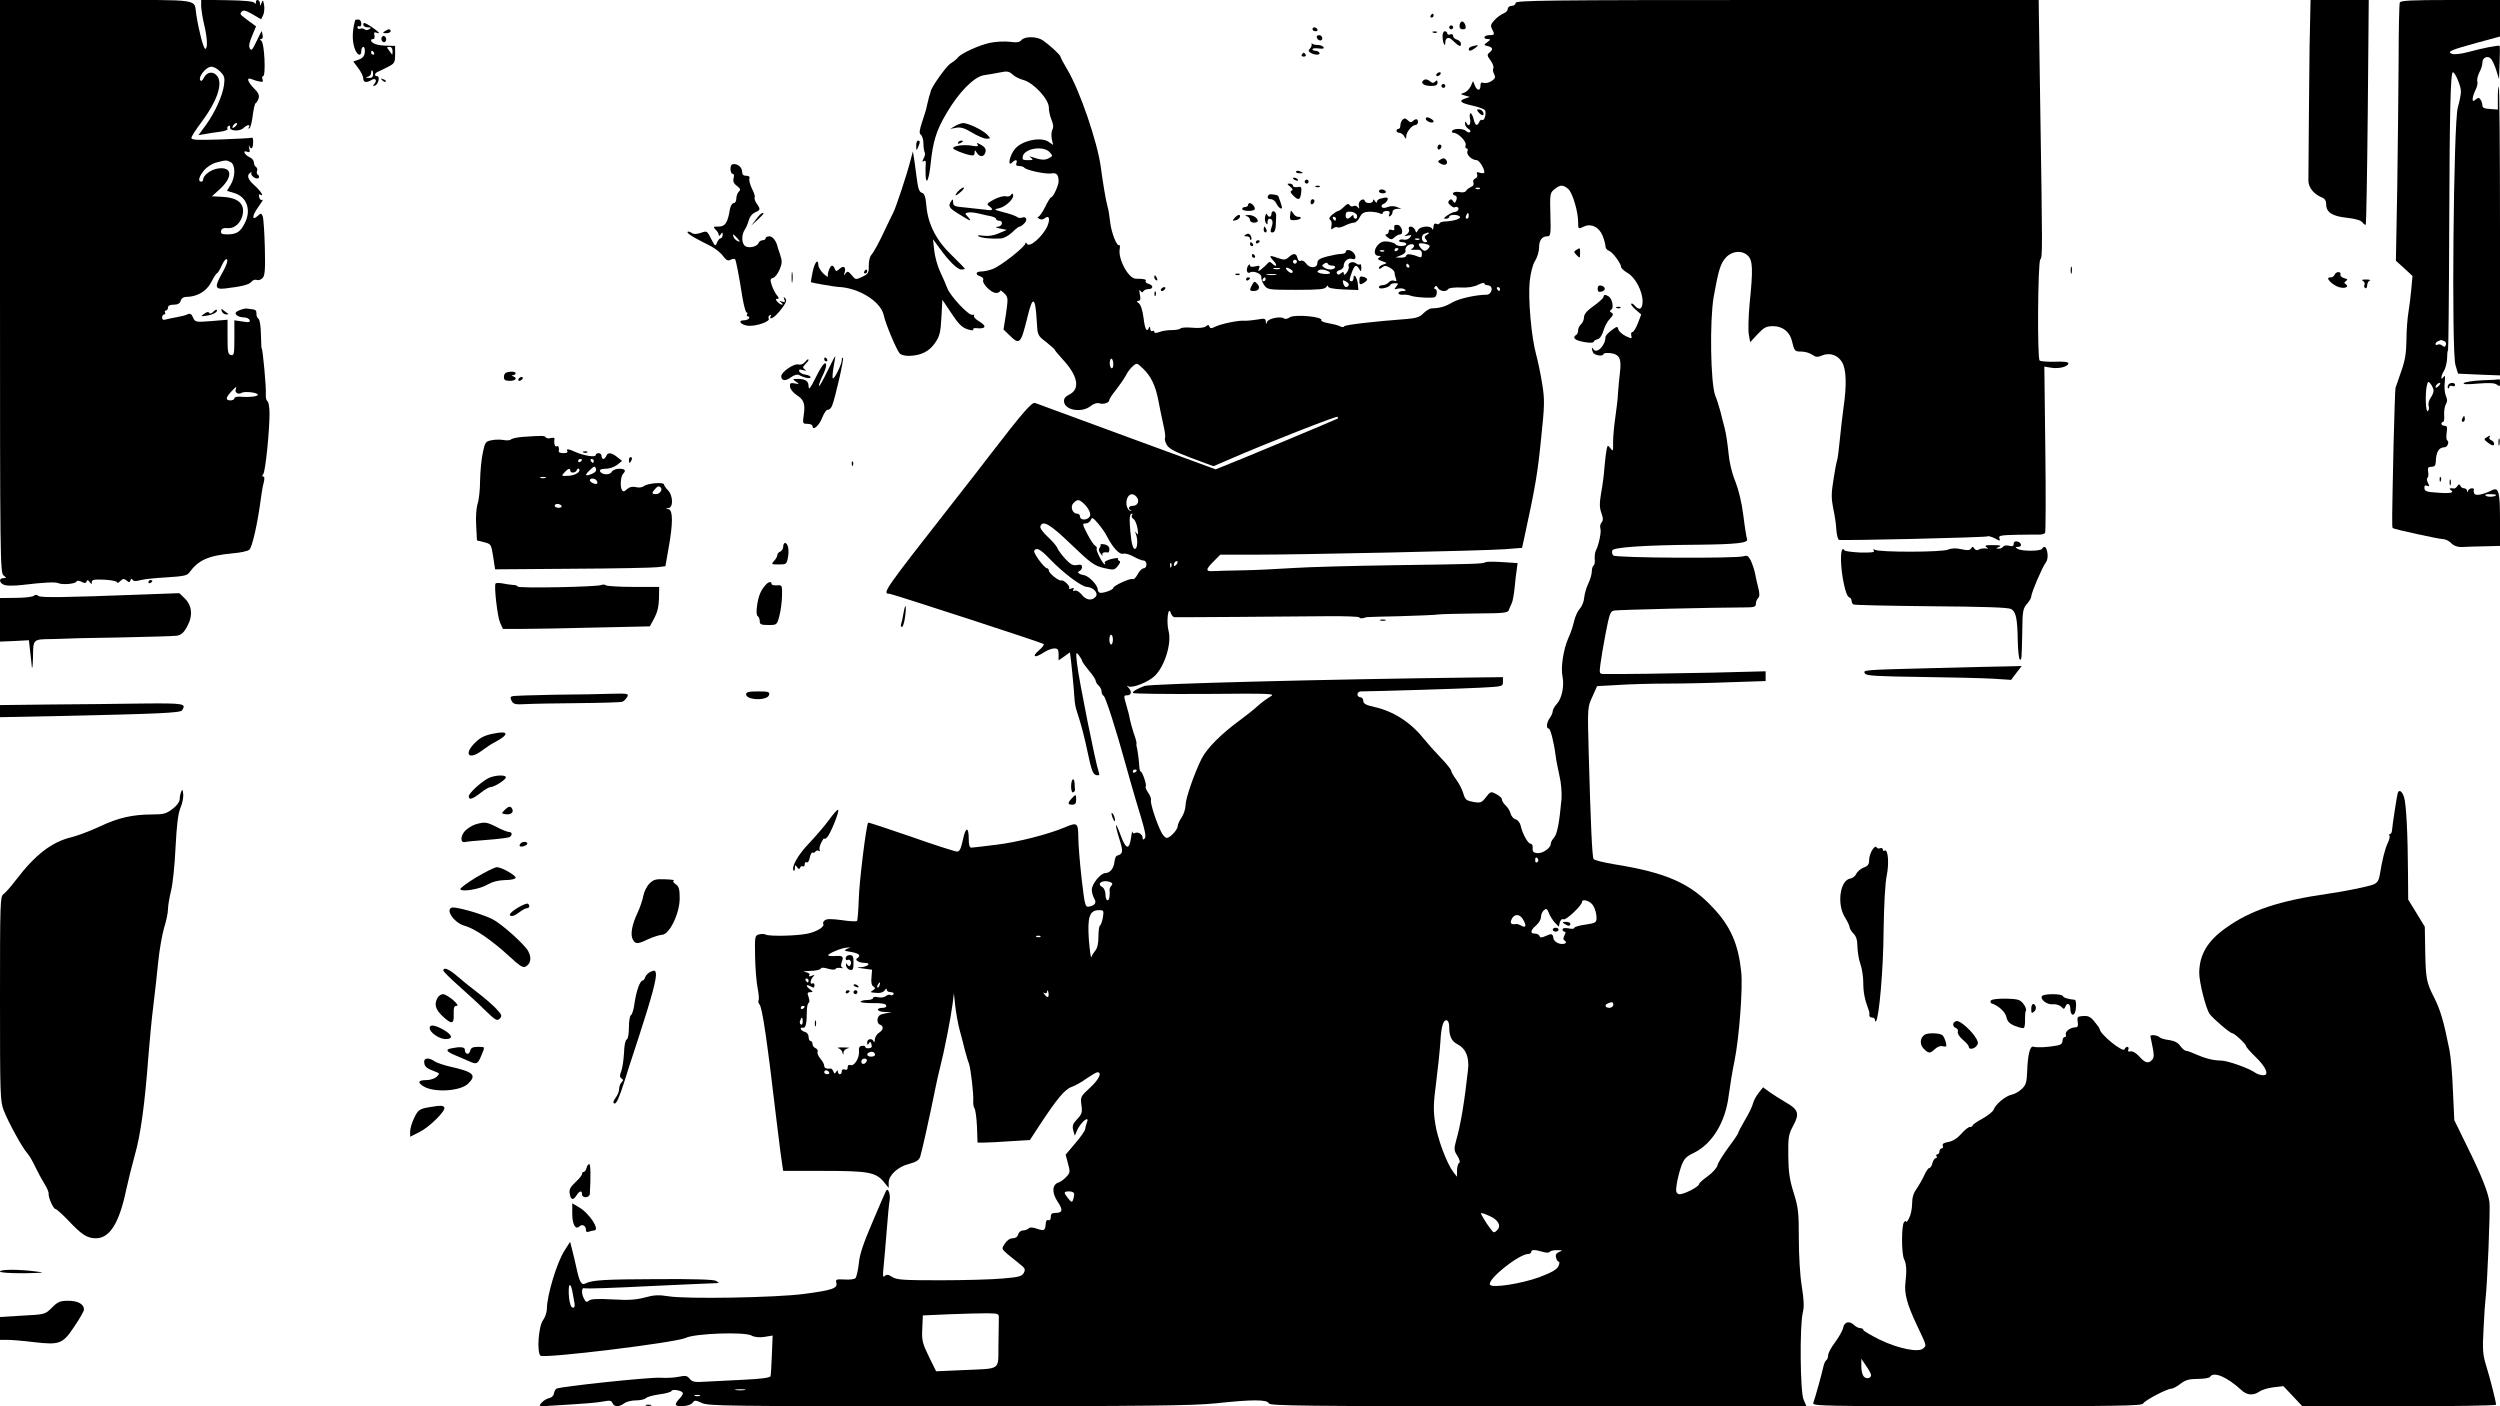 <?xml version="1.0" standalone="no"?>
<!DOCTYPE svg PUBLIC "-//W3C//DTD SVG 20010904//EN"
 "http://www.w3.org/TR/2001/REC-SVG-20010904/DTD/svg10.dtd">
<svg version="1.0" xmlns="http://www.w3.org/2000/svg"
 width="1280pt" height="720pt" viewBox="0 0 1280 720"
 preserveAspectRatio="xMidYMid meet">

<g transform="translate(0,720) scale(0.1,-0.1)"
fill="#000000" stroke="none">
<path d="M0 5734 c0 -1385 1 -1468 18 -1480 16 -13 16 -13 0 -14 -28 0 -21
-29 8 -36 14 -4 54 -3 87 1 120 14 170 16 186 9 22 -9 85 -4 92 8 4 7 13 6 27
-1 15 -8 22 -8 25 2 4 9 8 8 16 -3 10 -13 11 -13 11 0 0 12 12 14 65 12 36 -2
65 -8 65 -14 0 -5 7 -2 16 7 13 13 19 13 32 3 12 -11 16 -11 20 1 3 9 7 10 11
2 5 -7 18 -8 41 -1 19 5 80 11 135 14 80 5 103 9 113 23 48 66 97 88 224 100
38 3 75 11 84 18 15 10 44 140 60 265 3 25 9 60 14 78 5 21 5 32 -2 32 -7 0
-7 4 0 13 11 13 32 219 32 311 0 30 -5 58 -10 61 -6 4 -10 18 -9 33 3 38 -16
237 -21 237 -2 0 -3 33 -4 73 -1 43 -6 76 -13 80 -6 4 -11 16 -10 27 1 13 -5
20 -18 21 -11 1 -24 3 -30 4 -5 2 -23 -2 -38 -8 -22 -9 -25 -15 -16 -25 7 -7
23 -12 37 -12 14 0 27 -6 30 -14 4 -11 -4 -13 -37 -7 l-41 6 0 -91 c0 -81 -2
-90 -17 -87 -16 3 -18 16 -18 92 l0 89 -83 -7 c-81 -6 -83 -6 -94 19 -8 18
-15 22 -27 16 -9 -5 -34 -11 -56 -15 -22 -4 -48 -9 -57 -12 -12 -4 -18 0 -18
10 0 9 5 16 11 16 5 0 7 5 4 10 -3 6 -1 10 4 10 6 0 11 7 11 15 0 10 10 15 29
15 21 0 32 6 36 20 4 13 15 20 30 20 54 0 104 30 127 76 12 24 25 44 28 44 4
0 15 18 25 40 11 25 22 37 27 32 6 -6 -3 -31 -21 -64 -44 -77 -42 -91 12 -85
83 10 122 19 134 34 7 9 19 13 27 10 9 -4 22 1 30 9 12 12 15 41 12 157 -2 78
-7 150 -11 160 -7 16 -9 17 -25 2 -32 -29 -30 1 3 46 17 24 27 40 21 36 -7 -4
-14 2 -17 13 -3 11 -1 18 4 14 24 -14 5 17 -26 45 -36 31 -44 54 -23 67 6 4 8
3 5 -2 -3 -6 3 -15 13 -22 11 -7 21 -8 25 -2 3 5 1 11 -4 15 -6 3 -8 12 -5 19
3 8 1 17 -5 21 -6 3 -11 14 -11 23 0 10 -10 22 -22 27 -26 12 -38 38 -13 28
14 -5 16 -2 11 18 -3 13 -3 18 0 12 10 -22 19 -14 20 17 1 16 -2 27 -6 25 -4
-2 -75 -6 -158 -9 -122 -4 -152 -3 -152 8 0 7 23 43 51 80 78 104 110 193 83
234 -19 29 -54 26 -70 -6 -8 -16 -14 -20 -19 -12 -10 16 27 64 53 68 13 2 32
-7 48 -23 23 -23 26 -32 21 -70 -8 -56 -45 -138 -92 -204 l-39 -53 30 5 c16 3
50 9 77 12 26 3 45 10 42 15 -3 5 -1 12 5 15 6 4 9 1 8 -7 -4 -19 49 -22 68
-4 18 18 39 21 28 4 -4 -6 -3 -8 3 -5 6 4 13 33 17 66 4 33 11 61 15 63 5 2
11 13 15 24 5 16 -1 30 -24 52 -33 34 -40 58 -12 47 9 -4 27 -10 40 -12 17 -4
21 -2 16 11 -3 9 -2 16 3 16 15 0 7 172 -9 181 -8 6 -9 9 -1 9 6 0 10 8 8 18
-2 9 -4 19 -4 22 -1 3 -13 -20 -27 -50 -21 -45 -27 -52 -35 -38 -6 11 -3 31
12 65 l20 48 -20 15 c-11 8 -31 22 -43 32 -18 13 -20 19 -11 28 9 10 21 7 56
-13 l44 -26 11 23 c5 12 7 35 4 51 -5 26 -6 27 -13 10 -6 -17 -8 -17 -8 -2 -1
19 -21 24 -21 5 0 -9 -3 -10 -8 -2 -4 7 -57 12 -139 13 l-133 2 0 -33 c1 -18
7 -60 15 -93 17 -69 19 -125 6 -125 -9 0 -32 87 -46 175 -14 83 43 75 -511 75
l-494 0 0 -1466z m1208 822 c-7 -8 -15 -12 -17 -11 -5 6 10 25 20 25 5 0 4 -6
-3 -14z m-27 -186 c25 -14 25 -74 0 -116 l-19 -31 39 -12 c63 -19 87 -88 52
-154 -22 -44 -41 -56 -86 -57 -31 0 -38 3 -35 18 3 12 12 16 34 14 38 -3 72
31 78 78 6 50 -30 78 -102 82 l-57 3 42 38 c68 63 61 116 -13 104 -36 -6 -74
-35 -74 -57 0 -5 -4 -10 -10 -10 -18 0 -11 28 15 58 14 17 42 35 63 40 50 13
51 13 73 2z m26 -1164 c-7 -16 14 -28 31 -17 16 9 82 1 82 -10 0 -9 -43 -14
-92 -10 -16 1 -28 -3 -28 -8 0 -6 -9 -11 -20 -11 -26 0 -25 14 3 44 26 28 31
31 24 12z"/>
<path d="M7760 7185 c0 -8 -9 -15 -20 -15 -11 0 -20 -7 -20 -15 0 -9 -10 -19
-22 -24 -13 -5 -34 -20 -46 -34 -19 -20 -22 -29 -13 -45 15 -29 14 -32 -14
-32 -28 0 -35 -20 -7 -20 15 -1 15 -2 -3 -16 -19 -14 -19 -15 3 -20 26 -7 28
-17 7 -34 -12 -10 -11 -16 7 -40 11 -15 17 -33 14 -39 -4 -6 -2 -20 4 -30 8
-17 6 -23 -13 -36 -13 -8 -32 -13 -41 -9 -12 4 -16 0 -16 -15 0 -28 -18 -27
-29 2 l-9 22 -12 -27 c-7 -14 -22 -29 -34 -33 -20 -7 -20 -7 4 -14 l25 -7 -22
-8 c-37 -12 -27 -23 37 -37 33 -7 61 -18 64 -25 7 -18 -5 -55 -15 -48 -5 3
-12 -2 -15 -10 -10 -25 -22 -19 -29 14 -4 17 -11 30 -16 30 -4 0 -6 -13 -2
-30 5 -30 -10 -43 -20 -17 -3 7 -6 5 -6 -5 -1 -9 7 -21 16 -27 10 -5 14 -13
10 -17 -4 -4 -13 -2 -19 4 -15 15 -64 16 -73 2 -3 -5 0 -10 7 -10 24 0 69 -46
62 -64 -3 -9 -1 -16 5 -16 6 0 8 -7 4 -15 -6 -17 22 -44 47 -45 14 0 40 -42
40 -63 0 -4 -10 -5 -22 -2 -16 6 -20 4 -15 -8 3 -9 -1 -18 -10 -21 -9 -4 -13
-13 -9 -21 3 -10 -1 -18 -12 -22 -9 -4 -21 -12 -25 -19 -5 -9 -18 -11 -37 -7
-29 5 -44 -11 -18 -19 7 -3 9 -12 4 -23 -6 -16 -9 -17 -16 -5 -7 11 -12 12
-20 4 -8 -8 -6 -15 6 -25 9 -8 19 -13 21 -11 10 7 24 0 20 -10 -2 -7 -10 -13
-18 -13 -8 0 -25 -8 -39 -18 -19 -13 -21 -17 -7 -17 9 0 17 5 17 10 0 13 47
13 55 0 6 -10 -32 -22 -77 -24 -15 -1 -28 -5 -28 -10 0 -4 -7 -6 -15 -2 -10 4
-15 -1 -16 -17 0 -12 -3 -16 -6 -9 -7 18 -60 15 -72 -5 -9 -17 -10 -17 -16 0
-4 9 -14 17 -22 17 -9 0 -13 -6 -9 -15 3 -8 -3 -19 -12 -25 -15 -10 -14 -11 6
-6 20 4 21 2 11 -10 -7 -9 -21 -13 -31 -11 -10 3 -21 1 -24 -4 -3 -5 4 -9 15
-9 12 0 21 -4 21 -10 0 -12 -47 -13 -54 -1 -3 5 -20 11 -38 14 -25 3 -38 -1
-53 -17 -23 -25 -21 -56 3 -56 14 0 14 -2 3 -9 -10 -6 -6 -11 15 -18 28 -10
28 -10 7 -17 -13 -4 -23 -12 -23 -18 0 -6 6 -6 15 2 13 11 20 11 40 0 14 -7
25 -19 25 -26 0 -7 3 -20 7 -30 5 -13 3 -16 -10 -11 -8 3 -21 -1 -27 -9 -7 -8
-21 -14 -31 -14 -11 0 -19 -5 -19 -11 0 -13 53 -2 58 12 2 5 13 9 24 9 18 0
19 -2 7 -17 -12 -15 -12 -16 7 -11 12 3 28 2 35 -3 10 -6 8 -9 -8 -9 -13 0
-23 -5 -23 -11 0 -6 10 -9 23 -8 12 1 29 -1 37 -4 23 -10 116 -15 127 -8 12 8
13 41 1 41 -5 0 -6 5 -2 11 5 8 10 6 16 -5 10 -18 43 -22 53 -6 3 6 32 9 63 8
37 -2 68 3 90 14 17 9 32 12 32 7 0 -5 6 -9 14 -9 8 0 17 -4 20 -9 10 -15 -4
-40 -22 -40 -55 0 -144 -20 -177 -40 -36 -21 -62 -29 -107 -30 -9 -1 -27 -12
-40 -25 -18 -19 -36 -25 -83 -29 -172 -13 -320 -30 -323 -38 -2 -5 -11 -5 -20
0 -9 5 -36 12 -60 16 -23 4 -40 11 -37 15 12 19 -138 32 -162 15 -10 -7 -22
-10 -28 -6 -17 14 -84 0 -88 -18 -4 -13 -5 -13 -6 2 -1 16 -6 18 -43 11 -24
-4 -54 -7 -68 -6 -32 2 -118 -16 -149 -31 -19 -10 -25 -9 -29 1 -3 10 -7 10
-18 1 -9 -7 -35 -10 -69 -7 -31 3 -58 1 -61 -4 -3 -4 -23 -8 -44 -8 -21 0 -50
-4 -64 -10 -18 -6 -26 -6 -26 1 0 6 -4 7 -10 4 -5 -3 -10 2 -11 12 0 10 -3 13
-6 6 -11 -28 -21 -10 -28 49 -5 39 -14 67 -24 75 -12 9 -13 12 -2 13 10 0 12
9 7 33 -4 20 -3 27 3 18 6 -9 11 -10 15 -2 4 6 16 11 27 11 25 0 25 20 -1 27
-11 3 -17 9 -14 14 5 9 -10 12 -50 12 -38 -1 -93 102 -83 153 2 13 1 21 -3 19
-12 -7 -40 64 -46 118 -3 29 -9 66 -14 82 -8 27 -24 124 -34 200 -17 127 -107
391 -171 498 -19 32 -35 62 -35 66 0 9 -53 58 -90 84 -30 21 -93 22 -110 2
-10 -12 -24 -14 -60 -9 -26 3 -71 1 -100 -5 -57 -12 -149 -54 -165 -75 -5 -7
-22 -21 -38 -31 -23 -14 -101 -125 -102 -144 -1 -3 -4 -15 -8 -26 -3 -11 -8
-31 -11 -45 -2 -14 -13 -51 -24 -82 -15 -46 -17 -60 -7 -68 7 -6 13 -26 13
-45 0 -18 3 -38 6 -44 4 -6 2 -20 -5 -32 -8 -16 -8 -20 1 -14 7 5 11 1 10 -11
-1 -11 -2 -37 -1 -59 2 -60 18 -25 26 58 12 114 29 169 81 257 63 108 141 187
192 195 20 3 57 9 81 14 37 8 47 6 65 -10 11 -11 37 -24 57 -29 51 -14 129
-98 129 -140 0 -17 6 -46 14 -64 9 -22 11 -38 4 -50 -5 -9 -6 -30 -3 -47 l7
-31 -25 17 c-39 25 -133 6 -169 -36 -28 -31 -42 -97 -16 -71 17 17 29 15 22
-3 -4 -10 0 -15 14 -15 12 0 23 -4 26 -8 8 -13 111 -35 139 -30 27 5 37 -7 37
-41 0 -21 -28 -81 -38 -81 -4 0 -18 -23 -31 -50 -14 -28 -30 -50 -35 -50 -6 0
-4 -4 4 -10 9 -5 19 -5 27 1 24 21 32 -1 15 -40 -23 -51 -90 -110 -103 -90 -5
8 -9 9 -9 3 0 -17 -130 -119 -169 -132 -19 -7 -45 -12 -57 -12 -29 0 -32 -16
-5 -25 11 -3 18 -12 15 -19 -7 -18 41 -66 66 -66 11 0 20 5 20 10 0 6 10 0 21
-11 21 -21 21 -25 10 -104 l-13 -82 30 -29 c53 -52 58 -47 93 94 26 110 40
104 47 -19 4 -76 4 -76 48 -110 24 -19 43 -36 44 -39 0 -3 18 -25 40 -49 79
-84 92 -153 35 -181 -22 -11 -29 -21 -27 -38 6 -43 91 -57 136 -21 15 12 33
18 45 14 22 -7 51 3 51 18 0 5 15 28 34 51 18 23 40 55 49 71 8 17 24 39 36
49 21 19 22 19 52 -10 42 -39 65 -88 80 -165 6 -35 18 -90 25 -122 8 -33 12
-63 9 -68 -3 -5 0 -20 8 -35 11 -21 38 -35 127 -69 l113 -42 86 37 c179 78
543 221 549 216 3 -4 3 -7 1 -9 -5 -4 -529 -223 -585 -244 l-40 -16 -455 167
c-250 92 -461 170 -470 173 -16 5 -66 -53 -220 -253 -29 -39 -124 -160 -209
-269 -344 -439 -355 -455 -316 -455 13 0 774 -248 789 -257 5 -3 -6 -18 -25
-34 -38 -33 -19 -40 27 -9 17 11 40 20 53 20 18 0 22 -6 22 -31 l0 -30 29 20
29 21 6 -47 c3 -27 9 -86 13 -133 8 -103 4 -82 30 -165 12 -38 29 -106 38
-150 25 -116 30 -130 50 -134 13 -2 16 1 11 14 -16 44 -102 472 -112 560 -6
56 -5 59 10 40 8 -11 16 -24 16 -28 0 -5 16 -27 35 -50 19 -22 35 -46 35 -53
0 -6 7 -17 15 -24 8 -7 15 -21 15 -30 0 -10 5 -20 10 -22 10 -3 65 -176 115
-358 13 -47 35 -125 50 -175 49 -161 56 -188 45 -199 -7 -7 -10 -5 -10 6 0 17
-26 32 -41 22 -5 -3 -10 1 -11 8 0 7 -4 -7 -7 -31 -9 -64 -26 -61 -52 9 -29
80 -35 71 -8 -15 21 -68 20 -76 -14 -87 -4 -2 -9 -15 -11 -30 -3 -34 -23 -58
-46 -58 -25 0 -70 -56 -70 -86 0 -13 6 -33 12 -44 14 -22 5 -36 -27 -42 -19
-3 -21 7 -37 142 -9 80 -17 175 -17 213 -1 75 -5 78 -69 51 -83 -35 -241 -76
-350 -89 -65 -8 -123 -15 -129 -15 -9 0 -13 16 -13 44 0 66 -16 64 -30 -4 -10
-46 -17 -60 -30 -60 -10 0 -116 34 -235 76 -119 41 -218 74 -220 72 -10 -12
-46 -304 -48 -390 -2 -59 -6 -110 -9 -113 -3 -4 -39 -2 -79 4 -51 7 -77 7 -86
-1 -7 -5 -11 -14 -8 -18 9 -14 -30 -39 -79 -50 -54 -12 -199 -15 -216 -5 -6 4
-21 4 -33 1 -22 -5 -23 -9 -21 -113 1 -59 7 -132 13 -162 6 -29 8 -57 5 -62
-3 -6 -1 -15 5 -22 14 -18 38 -179 86 -587 14 -118 28 -226 31 -240 l4 -25
208 0 c229 0 265 -7 307 -56 l25 -31 0 27 c0 38 48 82 105 96 34 9 49 18 56
35 7 20 48 202 80 361 4 23 15 68 23 101 20 77 54 250 63 320 l7 57 7 -66 c4
-36 14 -92 23 -125 9 -32 21 -79 27 -104 7 -25 15 -54 20 -65 9 -24 25 -160
22 -194 -1 -14 2 -30 6 -35 5 -6 11 -48 13 -93 l3 -83 35 0 c19 0 79 3 134 7
l99 6 53 81 c87 132 127 180 161 191 17 6 52 25 76 43 25 17 50 32 56 32 25 0
8 -37 -38 -79 -48 -44 -50 -48 -44 -89 5 -38 2 -47 -22 -72 -22 -23 -26 -34
-20 -57 l8 -28 11 26 c11 27 40 59 51 59 4 0 4 -8 0 -17 -4 -10 -8 -25 -9 -34
-1 -9 -24 -42 -51 -73 l-49 -58 12 -45 c12 -43 11 -48 -9 -69 -12 -13 -30 -26
-41 -29 -31 -11 -33 -51 -4 -96 30 -44 27 -59 -10 -59 -18 0 -24 -5 -24 -21 0
-13 -5 -19 -12 -16 -8 3 -14 -5 -14 -20 -3 -34 -8 -37 -45 -24 -22 8 -36 8
-43 1 -5 -5 -19 -10 -29 -10 -10 0 -21 -9 -24 -20 -3 -13 -14 -20 -28 -20 -14
0 -30 -11 -40 -27 -18 -26 -17 -27 11 -52 17 -14 45 -37 63 -51 30 -23 32 -29
23 -47 -10 -18 -25 -22 -109 -29 -54 -5 -197 -9 -318 -9 -190 0 -224 2 -247
17 -20 13 -28 14 -38 5 -10 -10 -11 0 -6 48 3 33 11 116 16 185 5 69 12 139
15 155 5 30 -8 65 -18 49 -3 -5 -34 -76 -69 -159 -47 -110 -67 -167 -71 -215
-4 -35 -12 -69 -17 -74 -6 -6 -31 -9 -56 -7 -43 2 -46 1 -42 -17 8 -28 -21
-38 -166 -57 -144 -19 -602 -27 -693 -12 -51 8 -74 7 -121 -6 -45 -12 -83 -15
-165 -10 -76 4 -110 3 -121 -6 -12 -10 -17 -8 -25 8 -16 28 -14 62 2 55 8 -3
156 2 330 11 174 8 326 15 339 15 22 1 22 1 4 12 -12 7 -112 10 -299 9 -275
-1 -334 -5 -369 -22 -21 -11 -31 6 -47 81 -7 30 -16 72 -22 93 l-10 39 -28
-44 c-39 -59 -91 -231 -91 -299 0 -17 -9 -44 -20 -59 -23 -32 -32 -162 -13
-181 16 -16 695 67 744 91 46 23 301 32 337 12 14 -8 38 -11 65 -7 l43 7 -4
-99 c-2 -54 -5 -103 -7 -109 -2 -8 -49 -14 -132 -18 -70 -4 -159 -8 -197 -10
-59 -4 -71 -2 -85 15 -13 16 -22 17 -56 10 -22 -5 -65 -7 -95 -5 -58 3 -512
-45 -531 -56 -6 -4 -12 -16 -13 -26 -2 -10 -12 -20 -23 -22 -12 -2 -29 -12
-39 -23 -19 -21 -18 -21 66 -15 167 10 216 14 252 21 30 6 39 4 44 -9 8 -20
34 -21 60 -1 10 8 37 15 59 15 23 0 46 5 53 12 6 6 37 15 69 19 32 4 59 12 61
17 3 11 50 4 58 -9 2 -4 -4 -17 -16 -29 -11 -11 -20 -24 -20 -30 0 -17 72 -11
85 7 12 15 15 15 48 0 32 -16 134 -17 1264 -17 1017 0 1252 3 1368 15 185 20
264 20 271 0 5 -13 168 -15 1380 -15 l1373 0 -15 35 c-17 41 -20 373 -4 443 8
32 6 68 -5 137 -9 54 -15 159 -15 244 0 134 -3 159 -26 233 -21 66 -27 105
-28 189 -1 96 1 110 25 155 34 62 27 83 -38 120 -26 15 -63 39 -82 52 l-34 25
-23 -29 c-13 -16 -26 -41 -29 -55 -4 -15 -22 -53 -41 -84 -19 -32 -34 -61 -34
-65 0 -4 -22 -37 -50 -74 -27 -37 -53 -78 -56 -91 -3 -14 -26 -40 -50 -57 -24
-17 -44 -35 -44 -39 0 -16 -87 -59 -105 -53 -14 6 -16 15 -10 52 4 25 14 66
23 91 14 38 25 50 64 68 94 46 162 156 179 294 6 46 19 127 30 179 24 119 43
375 34 455 -15 141 -54 231 -142 325 -118 128 -241 182 -508 225 -55 9 -103
21 -106 27 -7 11 -15 178 -25 550 -6 226 -6 227 19 281 l24 54 108 6 c60 4
172 7 250 7 78 0 224 3 323 7 l182 6 0 25 0 25 -272 -7 c-237 -5 -478 -8 -557
-7 -22 1 -23 3 -17 49 3 26 15 98 27 160 19 98 24 113 43 116 19 4 520 16 669
16 48 0 57 3 57 18 0 10 5 23 11 29 9 9 9 23 1 55 -6 24 -14 58 -17 76 -4 18
-13 45 -21 62 -12 24 -19 28 -37 22 -36 -12 -654 -9 -667 4 -6 6 -8 18 -5 26
6 16 166 27 436 29 198 2 261 9 254 28 -3 9 -12 63 -19 121 -8 66 -24 131 -41
175 -18 43 -31 99 -35 145 -4 41 -12 98 -19 125 -7 28 -18 68 -23 90 -6 22
-17 58 -26 80 -24 63 -29 381 -8 505 25 139 35 172 64 203 32 33 82 37 112 7
24 -24 26 -70 8 -245 -6 -66 -8 -137 -4 -158 l7 -39 38 41 c33 35 44 41 80 41
48 0 86 -30 96 -77 12 -50 14 -53 47 -53 19 0 44 -7 56 -16 19 -13 28 -14 51
-4 39 16 80 3 102 -34 22 -35 25 -117 8 -231 -5 -38 -14 -113 -19 -165 -5 -52
-11 -102 -15 -110 -3 -9 -11 -52 -18 -98 -11 -68 -11 -93 -1 -145 8 -34 15
-83 16 -109 2 -26 8 -49 13 -52 15 -5 756 12 762 18 3 3 19 -2 36 -10 27 -15
29 -15 24 0 -6 14 6 16 91 18 53 1 106 1 117 1 11 0 23 4 26 9 3 5 4 199 1
430 l-5 421 37 -6 c40 -6 86 6 86 23 0 7 -26 10 -70 8 -38 -1 -73 2 -77 6 -13
12 -9 501 3 517 12 15 12 18 -1 852 l-7 477 -1339 0 c-1184 0 -1339 -2 -1339
-15z m-2386 -764 c17 -19 17 -20 -4 -31 -20 -11 -39 -10 -87 6 -15 5 -15 4 -3
-5 12 -9 9 -11 -17 -11 -27 0 -30 3 -26 21 11 40 106 54 137 20z m2655 -188
c22 -19 51 -115 51 -170 0 -37 0 -37 32 -22 36 16 75 -4 93 -47 8 -20 15 -45
15 -55 0 -10 8 -20 18 -23 18 -6 62 -65 62 -83 0 -6 15 -20 34 -31 39 -23 76
-93 76 -145 0 -40 -17 -49 -40 -22 -7 9 -15 13 -18 10 -4 -3 7 -17 22 -30 l29
-25 -17 -45 c-10 -25 -22 -45 -28 -45 -6 0 -8 -8 -6 -18 5 -17 3 -17 -28 -3
-18 9 -35 24 -38 34 -4 18 -6 17 -35 -4 -17 -13 -31 -28 -31 -35 0 -43 -45
-88 -62 -62 -9 15 -11 6 -2 -16 6 -16 54 -23 54 -8 0 4 16 6 35 4 47 -6 58
-28 49 -100 -4 -31 -8 -79 -10 -107 -1 -27 -8 -84 -14 -125 -6 -41 -11 -97
-11 -125 1 -46 0 -48 -13 -31 -14 18 -15 18 -20 -5 -3 -13 -8 -53 -11 -89 -2
-36 -10 -96 -17 -133 -9 -54 -9 -76 1 -103 10 -27 10 -38 1 -49 -7 -8 -9 -22
-6 -31 6 -16 -8 -84 -24 -115 -4 -8 -6 -27 -5 -42 2 -15 -1 -29 -6 -33 -5 -3
-9 -16 -9 -30 0 -14 -8 -41 -18 -62 -10 -20 -19 -53 -21 -72 -1 -19 -11 -44
-22 -56 -11 -12 -25 -42 -30 -66 -5 -23 -18 -62 -29 -85 -25 -55 -40 -152 -30
-196 10 -48 -3 -113 -29 -141 -11 -12 -21 -29 -21 -37 0 -8 -7 -24 -15 -35
-16 -21 -20 -54 -6 -54 9 0 26 -64 36 -140 3 -25 13 -72 20 -105 8 -33 12 -84
10 -115 -11 -122 -22 -180 -38 -198 -9 -10 -17 -24 -17 -32 0 -22 -42 -51 -70
-48 -19 2 -24 8 -23 26 2 12 -3 22 -10 22 -14 0 -42 51 -51 92 -3 15 -15 30
-26 33 -11 3 -23 17 -26 30 -3 13 -14 31 -25 41 -10 9 -19 23 -19 30 0 8 -13
20 -29 28 -28 15 -30 14 -53 -16 -22 -28 -27 -30 -64 -24 -37 7 -42 11 -52 44
-6 21 -23 53 -37 72 -14 18 -25 39 -25 44 0 6 -24 36 -53 66 -29 30 -70 76
-91 102 -65 81 -154 137 -248 158 -45 10 -58 17 -58 32 0 10 -7 18 -15 18 -8
0 -15 7 -15 15 0 8 8 15 18 15 91 1 522 14 612 19 113 6 115 6 115 30 l0 24
-165 -2 c-754 -9 -1639 -32 -1670 -43 -41 -16 -60 -27 -60 -36 0 -4 165 -6
367 -5 343 3 366 2 338 -13 -16 -9 -46 -31 -65 -48 -19 -18 -62 -52 -95 -76
-94 -69 -165 -141 -192 -193 -38 -76 -83 -205 -83 -240 0 -18 -9 -45 -20 -62
-11 -16 -20 -36 -20 -44 0 -19 -39 -61 -56 -61 -8 0 -20 13 -28 29 -24 46 -58
150 -53 164 2 6 -4 24 -14 38 -10 14 -16 29 -13 32 7 6 -17 77 -26 77 -3 0 -6
12 -7 28 -1 27 -10 93 -14 102 -1 3 -1 9 0 13 1 5 -5 28 -14 52 -8 25 -17 57
-20 72 -2 16 -11 49 -19 76 -13 45 -13 47 5 47 22 0 25 20 7 39 -10 11 -10 12
-1 7 20 -11 104 22 136 54 51 50 87 168 70 230 -12 46 -2 131 11 93 4 -13 13
-23 19 -23 17 -1 582 3 780 5 92 1 167 -2 167 -6 0 -4 8 -6 18 -4 9 2 17 4 17
5 0 1 77 3 170 5 94 3 184 6 200 9 17 2 103 4 193 5 146 1 163 3 168 19 3 9 9
24 14 33 5 9 11 45 15 80 3 35 8 78 11 95 l4 31 -77 5 c-43 3 -82 3 -88 -1
-13 -8 -50 -9 -475 -15 -201 -3 -428 -9 -505 -14 -77 -5 -194 -11 -260 -12
-66 -1 -135 -3 -152 -4 -42 -3 -41 8 1 50 l34 34 169 0 c241 0 1182 20 1287
28 l89 7 12 55 c55 252 68 329 85 500 19 179 19 203 6 285 -8 50 -22 117 -31
150 -24 85 -42 286 -33 374 5 45 15 86 28 106 11 18 20 48 20 67 0 38 15 58
42 58 17 0 19 9 16 111 -3 106 -2 112 21 130 29 24 43 24 70 2z m-452 1 c-3
-3 -12 -4 -19 -1 -8 3 -5 6 6 6 11 1 17 -2 13 -5z m-57 -139 c0 -8 -4 -15 -10
-15 -5 0 -7 7 -4 15 4 8 8 15 10 15 2 0 4 -7 4 -15z m-213 -96 c-14 -8 -16
-14 -6 -25 9 -11 8 -14 -5 -14 -19 0 -22 36 -3 43 22 10 32 7 14 -4z m-40 -25
c-3 -3 -12 -4 -19 -1 -8 3 -5 6 6 6 11 1 17 -2 13 -5z m53 -34 c0 -4 -6 -13
-13 -19 -11 -8 -18 -7 -31 7 -9 10 -14 21 -11 24 8 7 55 -3 55 -12z m-80 1 c0
-5 -6 -12 -12 -15 -7 -3 -4 -5 7 -5 38 2 45 -1 45 -22 0 -16 -4 -19 -17 -14
-35 15 -63 17 -63 6 0 -6 -12 -11 -27 -10 l-28 1 28 11 c15 6 26 16 23 23 -2
6 1 17 7 23 13 13 37 15 37 2z m-80 -15 c0 -3 -4 -8 -10 -11 -5 -3 -10 -1 -10
4 0 6 5 11 10 11 6 0 10 -2 10 -4z m-73 -12 c-3 -3 -12 -4 -19 -1 -8 3 -5 6 6
6 11 1 17 -2 13 -5z m128 -74 c3 -5 1 -10 -4 -10 -6 0 -11 5 -11 10 0 6 2 10
4 10 3 0 8 -4 11 -10z m465 -120 c0 -5 -2 -10 -4 -10 -3 0 -8 5 -11 10 -3 6
-1 10 4 10 6 0 11 -4 11 -10z m-1980 -386 c0 -14 -4 -22 -10 -19 -5 3 -9 17
-8 30 3 31 18 21 18 -11z m120 -679 c16 -20 5 -45 -20 -45 -21 0 -27 -15 -10
-23 6 -3 5 -4 -1 -3 -18 3 -28 38 -18 64 10 25 31 29 49 7z m-278 -27 c31 -26
48 -61 36 -75 -14 -18 -48 -17 -48 2 0 8 -7 15 -15 15 -24 0 -37 36 -19 54 19
19 26 20 46 4z m253 -67 c-3 -6 1 -13 8 -18 8 -4 17 -26 21 -48 5 -31 4 -37
-5 -25 -9 12 -9 11 -3 -5 9 -24 9 -64 -1 -73 -12 -12 -22 20 -28 91 -6 65 -3
87 9 87 3 0 3 -4 -1 -9z m-128 -106 c31 -60 65 -96 83 -90 10 3 34 -3 54 -15
20 -11 43 -20 51 -20 8 0 15 -9 15 -20 0 -11 -7 -20 -15 -20 -8 0 -22 -14 -30
-30 -9 -17 -20 -28 -25 -25 -11 7 -100 -34 -100 -45 0 -11 -60 -31 -71 -24 -5
3 -9 11 -9 17 0 21 -44 67 -69 72 -29 5 -40 16 -23 22 6 3 12 12 12 20 0 11
-7 14 -26 10 -20 -4 -33 3 -60 32 -18 20 -36 44 -40 54 -3 10 -25 36 -49 58
-26 24 -42 46 -38 55 12 32 49 11 157 -93 101 -97 118 -109 167 -121 52 -12
55 -11 72 10 12 14 15 24 8 26 -6 2 -9 7 -6 12 3 4 -13 3 -35 -2 -22 -6 -37
-14 -34 -19 3 -5 3 -9 1 -9 -10 0 -47 72 -42 80 3 5 -1 12 -9 17 -7 4 -25 32
-40 61 -25 49 -25 52 -7 52 10 0 22 8 26 18 6 15 11 12 37 -18 16 -19 37 -48
45 -65z m-292 -117 c67 -70 162 -142 190 -143 34 -2 60 -32 45 -50 -19 -23
-50 -18 -72 11 -12 14 -27 23 -35 20 -9 -4 -11 -2 -7 6 5 8 2 9 -10 5 -9 -4
-15 -3 -12 2 7 10 -28 43 -40 39 -13 -4 -64 37 -64 51 0 6 -4 11 -8 11 -15 0
-73 80 -67 90 12 19 31 9 80 -42z m647 -30 c-7 -7 -12 -8 -12 -2 0 14 12 26
19 19 2 -3 -1 -11 -7 -17z m-25 -10 c-3 -8 -6 -5 -6 6 -1 11 2 17 5 13 3 -3 4
-12 1 -19z m-299 -373 c0 -14 -4 -25 -9 -25 -5 0 -9 11 -9 25 0 14 4 25 9 25
5 0 9 -11 9 -25z m122 -669 c0 -3 -4 -8 -10 -11 -5 -3 -10 -1 -10 4 0 6 5 11
10 11 6 0 10 -2 10 -4z m2055 -455 c3 -5 1 -12 -5 -16 -5 -3 -10 1 -10 9 0 18
6 21 15 7z m-2191 -117 c12 -5 14 -10 6 -19 -6 -7 -10 -17 -9 -21 1 -5 1 -19
0 -31 -2 -34 -21 -28 -21 7 0 16 -7 33 -16 38 -33 18 2 40 40 26z m2472 -119
c9 -13 17 -39 18 -57 1 -32 0 -33 -56 -42 -32 -4 -58 -12 -58 -17 0 -5 -13 -6
-30 -2 -19 3 -30 1 -30 -6 0 -6 5 -11 10 -11 7 0 7 -6 0 -19 -7 -14 -7 -22 0
-26 19 -12 0 -23 -27 -16 -14 4 -27 15 -29 25 -4 26 -9 28 -39 14 -23 -10 -29
-10 -33 0 -2 6 -12 12 -23 12 -26 0 -24 16 6 42 14 12 25 31 25 44 0 12 7 27
15 34 12 10 16 8 25 -14 5 -15 19 -36 30 -49 l21 -22 5 22 c4 13 11 20 20 16
13 -5 94 72 94 89 0 18 41 6 56 -17z m-2509 -62 c-4 -20 -10 -39 -15 -42 -5
-3 -8 -29 -8 -58 0 -33 -6 -59 -16 -70 -8 -10 -18 -25 -20 -33 -3 -8 -8 31
-13 88 -8 117 3 152 52 152 24 0 25 -2 20 -37z m2153 -14 c16 -30 13 -41 -10
-29 -10 6 -23 10 -27 9 -23 -4 -32 2 -26 19 13 35 45 36 63 1z m-2473 -85 c-3
-3 -12 -4 -19 -1 -8 3 -5 6 6 6 11 1 17 -2 13 -5z m-992 -63 c-16 -7 -12 -10
23 -15 42 -8 52 -18 31 -32 -15 -9 9 -24 39 -24 35 0 16 -20 -21 -22 -26 -1
-23 -2 13 -7 l45 -6 -3 -39 c-3 -25 1 -42 10 -47 11 -7 10 -11 -2 -19 -17 -11
-17 -11 23 -14 17 -1 32 5 37 14 6 9 10 11 10 3 0 -7 9 -13 21 -13 11 0 17 -5
14 -10 -4 -6 -11 -8 -16 -4 -5 3 -16 0 -24 -6 -8 -7 -26 -9 -40 -6 -14 4 -25
2 -25 -4 0 -5 -13 -10 -29 -10 -17 0 -32 -4 -35 -8 -3 -5 25 -8 61 -8 44 1 67
-3 70 -11 3 -8 -4 -13 -16 -13 -38 0 -33 -20 6 -21 l38 -2 -34 -6 c-25 -4 -35
-12 -38 -29 -2 -13 3 -25 12 -28 21 -8 19 -27 -5 -42 -11 -7 -20 -22 -21 -35
0 -12 -3 -16 -6 -9 -7 18 -33 14 -33 -5 0 -14 2 -15 9 -5 6 11 9 9 13 -5 4
-13 0 -19 -13 -20 -11 -1 -19 2 -19 7 0 4 -8 7 -17 5 -13 -1 -17 -10 -15 -28
3 -33 -24 -78 -44 -70 -9 3 -14 -1 -14 -12 0 -11 -5 -15 -15 -11 -9 3 -15 0
-15 -9 0 -8 -4 -15 -10 -15 -5 0 -10 6 -10 13 0 9 -2 9 -9 -1 -7 -11 -9 -11
-14 2 -4 9 -10 16 -14 15 -20 -3 -33 2 -33 14 0 8 -9 24 -19 36 -11 13 -18 28
-15 36 3 7 -2 15 -10 18 -9 4 -16 13 -16 22 0 8 -4 15 -10 15 -5 0 -10 9 -10
21 0 12 -8 23 -20 26 -21 6 -29 25 -8 21 13 -3 19 23 19 84 0 21 4 40 9 43 6
3 5 16 0 30 -8 21 -6 25 8 25 16 1 16 1 0 14 -24 18 -23 29 2 16 16 -9 20 -8
20 5 0 9 -4 13 -10 10 -14 -9 -12 19 3 34 10 10 8 11 -7 5 -13 -5 -17 -4 -12
4 4 6 -4 12 -21 15 -16 2 -6 5 24 6 28 0 53 6 55 11 2 7 15 7 38 0 20 -6 36
-6 38 -1 2 5 13 7 25 5 12 -2 17 -2 10 2 -8 4 -9 13 -3 29 11 29 5 33 -37 30
-18 -1 -33 1 -33 4 0 9 72 39 95 39 l20 1 -20 -8z m-195 -161 c0 -5 -2 -10 -4
-10 -3 0 -8 5 -11 10 -3 6 -1 10 4 10 6 0 11 -4 11 -10z m363 -25 c-3 -9 -8
-14 -10 -11 -3 3 -2 9 2 15 9 16 15 13 8 -4z m865 -56 c-2 -7 -10 -4 -18 7 -9
11 -10 15 -2 10 7 -4 12 -2 13 6 0 10 2 10 6 1 2 -7 3 -18 1 -24z m2892 -44
c0 -8 -9 -15 -20 -15 -22 0 -27 15 -7 23 21 9 27 7 27 -8z m-4140 -9 c0 -3 -4
-8 -10 -11 -5 -3 -10 -1 -10 4 0 6 5 11 10 11 6 0 10 -2 10 -4z m-10 -77 c0
-11 -4 -18 -10 -14 -5 3 -7 12 -3 20 7 21 13 19 13 -6z m3310 -27 c0 -48 12
-72 41 -88 44 -22 63 -67 55 -133 -17 -155 -37 -280 -61 -362 -11 -42 -11 -50
7 -77 12 -20 15 -33 8 -37 -5 -3 -10 -21 -10 -38 l0 -32 -19 24 c-34 45 -82
173 -93 251 -10 65 -9 101 5 207 9 70 19 166 22 212 4 80 17 117 36 105 5 -3
9 -17 9 -32z m-2940 -143 c0 -5 -9 -9 -20 -9 -22 0 -27 16 -7 23 15 5 27 -1
27 -14z m-42 -31 c-6 -18 -28 -21 -28 -4 0 9 7 16 16 16 9 0 14 -5 12 -12z
m-193 -58 c3 -5 -1 -10 -9 -10 -9 0 -16 5 -16 10 0 6 4 10 9 10 6 0 13 -4 16
-10z m1255 -624 c0 -8 -3 -21 -6 -30 -5 -13 -9 -12 -25 8 -25 31 -24 36 6 36
15 0 25 -6 25 -14z m2147 -123 c30 -20 37 -44 18 -62 -15 -15 -18 -14 -34 8
-11 14 -27 38 -36 54 -17 29 -17 29 6 22 13 -5 34 -14 46 -22z m250 -172 c20
-6 35 -6 38 0 4 5 21 9 38 8 28 0 30 -1 10 -9 -15 -6 -20 -15 -16 -29 3 -12 9
-21 14 -21 5 0 4 -10 -2 -23 -8 -17 -34 -32 -97 -56 -94 -34 -242 -57 -253
-39 -17 26 148 158 197 158 8 0 14 5 14 10 0 12 16 13 57 1z m-4964 -216 c3
-16 6 -34 7 -40 6 -25 0 -37 -13 -27 -7 6 -14 36 -15 69 -2 59 11 58 21 -2z
m2181 -127 c0 -16 -1 -77 -2 -138 -2 -129 17 -116 -183 -125 l-136 -6 -37 75
c-33 68 -37 82 -34 143 l3 68 135 6 c74 3 162 5 195 5 59 -1 60 -2 59 -28z
m-1301 -365 c-13 -2 -33 -2 -45 0 -13 2 -3 4 22 4 25 0 35 -2 23 -4z m-230
-30 c-7 -2 -19 -2 -25 0 -7 3 -2 5 12 5 14 0 19 -2 13 -5z"/>
<path d="M8070 5920 c-13 -8 -13 -11 3 -27 16 -16 17 -16 17 10 0 30 0 30 -20
17z"/>
<path d="M8180 5722 c0 -15 5 -19 20 -15 24 6 21 26 -3 31 -11 2 -17 -3 -17
-16z"/>
<path d="M8210 5680 c0 -6 -22 -26 -50 -46 -35 -25 -50 -43 -50 -59 0 -12 -7
-28 -15 -35 -8 -7 -15 -21 -15 -31 0 -10 -4 -21 -10 -24 -18 -11 -11 -23 18
-31 36 -10 72 -12 72 -3 0 4 9 9 19 12 12 3 23 19 30 42 6 21 20 49 33 62 18
19 20 26 9 32 -10 6 -10 10 -1 16 14 8 4 56 -13 67 -17 11 -27 10 -27 -2z"/>
<path d="M8278 5623 c7 -3 16 -2 19 1 4 3 -2 6 -13 5 -11 0 -14 -3 -6 -6z"/>
<path d="M7068 4023 c6 -2 18 -2 25 0 6 3 1 5 -13 5 -14 0 -19 -2 -12 -5z"/>
<path d="M5635 4412 c2 -3 0 -10 -5 -17 -6 -8 -5 -18 6 -31 8 -10 13 -13 9 -6
-5 11 6 17 28 13 4 0 7 7 7 18 0 12 -9 20 -25 24 -14 2 -23 2 -20 -1z"/>
<path d="M8010 2470 c19 -13 30 -13 30 0 0 6 -10 10 -22 10 -19 0 -20 -2 -8
-10z"/>
<path d="M7950 2440 c0 -5 7 -10 15 -10 8 0 15 5 15 10 0 6 -7 10 -15 10 -8 0
-15 -4 -15 -10z"/>
<path d="M4330 2294 c0 -8 4 -13 9 -9 13 7 24 -12 15 -26 -4 -8 -9 -7 -16 2
-7 11 -8 9 -6 -5 2 -11 11 -20 21 -22 14 -2 17 5 17 37 0 32 -3 39 -20 39 -11
0 -20 -7 -20 -16z"/>
<path d="M4370 2156 c0 -2 7 -7 16 -10 8 -3 12 -2 9 4 -6 10 -25 14 -25 6z"/>
<path d="M4330 2119 c0 -5 5 -7 10 -4 6 3 10 8 10 11 0 2 -4 4 -10 4 -5 0 -10
-5 -10 -11z"/>
<path d="M4370 2120 c0 -5 5 -10 10 -10 6 0 10 5 10 10 0 6 -4 10 -10 10 -5 0
-10 -4 -10 -10z"/>
<path d="M4172 1960 c0 -14 2 -19 5 -12 2 6 2 18 0 25 -3 6 -5 1 -5 -13z"/>
<path d="M4292 1833 c9 -2 19 -12 21 -21 4 -16 5 -16 6 0 0 9 11 19 24 21 12
2 2 4 -23 4 -25 1 -37 -1 -28 -4z"/>
<path d="M11828 7103 c-1 -54 -2 -118 -3 -143 -1 -51 -6 -638 -6 -687 1 -34
29 -68 69 -84 15 -6 22 -17 22 -34 0 -42 30 -62 106 -70 45 -5 72 -13 80 -24
7 -9 14 -14 17 -11 2 3 7 263 10 578 l5 572 -149 0 -149 0 -2 -97z"/>
<path d="M12287 7187 c-3 -8 -6 -137 -6 -288 -1 -151 -4 -445 -7 -654 l-7
-380 43 -39 42 -39 -6 -66 c-3 -36 -10 -91 -15 -121 -5 -30 -10 -94 -10 -142
-1 -66 -7 -104 -27 -160 -14 -40 -27 -78 -29 -84 -2 -6 -6 -137 -10 -290 -8
-381 -9 -424 -4 -428 8 -6 235 -56 256 -56 12 0 29 -8 39 -17 19 -20 39 -26
74 -23 14 1 60 2 103 3 l77 2 0 136 c0 139 -7 165 -39 150 -45 -23 -85 -31
-92 -19 -4 7 -5 16 -3 20 3 4 -1 8 -10 8 -8 0 -17 -6 -19 -12 -4 -10 -6 -10
-6 0 -1 6 -7 12 -15 12 -8 0 -17 6 -19 13 -4 9 -8 9 -15 -1 -5 -8 -12 -13 -16
-13 -23 3 -30 0 -18 -8 22 -14 -5 -19 -73 -13 -50 3 -61 7 -62 22 -1 13 3 17
14 13 13 -5 13 -3 4 15 -6 11 -7 23 -2 26 4 3 6 17 3 31 -3 20 0 25 17 25 15
0 21 6 22 23 2 54 15 76 45 77 15 0 26 28 14 35 -5 3 -6 21 -3 40 4 28 2 35
-11 35 -9 0 -16 5 -16 10 0 6 4 10 9 10 4 0 7 16 5 36 -1 20 3 45 9 55 8 13 8
24 0 42 -6 13 -9 44 -6 68 3 33 2 40 -6 29 -16 -23 -14 6 3 33 7 12 14 39 15
60 0 21 2 41 5 45 2 4 5 286 6 627 2 612 7 795 19 795 12 -1 41 -71 41 -98 0
-15 -7 -52 -16 -82 -22 -77 -33 -1250 -12 -1319 l13 -44 108 -5 107 -4 0 743
c0 408 -3 740 -6 736 -3 -3 -6 -31 -5 -62 l0 -56 -39 3 c-28 1 -40 6 -40 17 0
9 -4 22 -9 30 -8 12 -12 12 -25 2 -14 -11 -16 -11 -16 3 0 9 7 30 15 46 8 16
12 35 9 43 -3 9 2 29 10 46 9 16 16 39 16 51 0 26 27 37 44 19 7 -8 19 -34 27
-59 l14 -45 3 84 c2 46 2 85 0 86 -5 5 -90 -12 -159 -31 -37 -10 -73 -14 -84
-10 -29 11 -8 20 127 57 l118 32 0 94 0 93 -254 0 c-204 0 -255 -3 -259 -13z
m227 -1733 c8 -3 12 -12 9 -20 -4 -11 -9 -12 -19 -3 -7 6 -18 8 -24 4 -5 -3
-10 -2 -10 4 0 5 6 12 13 14 6 3 13 6 14 6 1 1 8 -2 17 -5z m-54 -254 c0 -9
-7 -26 -16 -38 -8 -12 -13 -31 -9 -41 3 -11 1 -22 -5 -26 -11 -7 -14 94 -4
133 6 21 7 21 20 5 7 -10 14 -25 14 -33z m28 26 c-7 -8 -15 -12 -17 -11 -5 6
10 25 20 25 5 0 4 -6 -3 -14z m292 -560 c0 -9 -39 -13 -51 -5 -10 6 -4 9 19 9
17 0 32 -2 32 -4z"/>
<path d="M7325 7120 c-3 -5 -1 -10 4 -10 6 0 11 5 11 10 0 6 -2 10 -4 10 -3 0
-8 -4 -11 -10z"/>
<path d="M1819 7098 c-15 -50 -17 -102 -5 -140 11 -40 36 -52 36 -18 0 11 5
20 10 20 6 0 9 -12 8 -27 -2 -20 -11 -31 -31 -38 l-28 -10 26 -35 c14 -18 25
-42 25 -52 0 -20 16 -23 40 -9 20 14 33 2 18 -17 -11 -13 -11 -14 2 -10 17 5
27 48 11 48 -17 0 -13 17 7 24 9 4 32 15 51 25 31 16 34 22 34 62 l0 44 -39 1
c-21 0 -49 3 -61 8 -24 8 -32 26 -12 26 6 0 9 9 6 19 -3 14 -1 18 9 14 26 -10
14 4 -26 31 -31 20 -40 23 -40 11 0 -9 9 -15 23 -15 17 0 19 -2 7 -10 -9 -5
-19 -5 -24 0 -4 4 -15 6 -22 3 -8 -3 -14 0 -14 7 0 6 5 8 10 5 6 -3 10 3 10
14 0 12 -7 21 -15 21 -8 0 -15 -1 -16 -2z m191 -160 c0 -12 -1 -19 -3 -17 -1
2 -9 12 -16 22 -12 14 -11 17 3 17 10 0 16 -8 16 -22z m-95 -8 c3 -5 1 -10 -4
-10 -6 0 -11 5 -11 10 0 6 2 10 4 10 3 0 8 -4 11 -10z m-5 -110 c0 -14 -6 -20
-22 -19 -17 1 -19 2 -5 6 9 2 17 11 17 19 0 8 2 14 5 14 3 0 5 -9 5 -20z"/>
<path d="M7473 7070 c-1 -13 4 -20 17 -20 13 0 17 5 13 20 -3 11 -11 20 -17
20 -6 0 -12 -9 -13 -20z"/>
<path d="M7420 7060 c0 -5 5 -10 10 -10 6 0 10 5 10 10 0 6 -4 10 -10 10 -5 0
-10 -4 -10 -10z"/>
<path d="M6720 7050 c0 -5 7 -10 16 -10 8 0 12 5 9 10 -3 6 -10 10 -16 10 -5
0 -9 -4 -9 -10z"/>
<path d="M1970 7040 c-12 -8 -11 -10 8 -10 12 0 22 5 22 10 0 13 -11 13 -30 0z"/>
<path d="M7338 7033 c7 -3 16 -2 19 1 4 3 -2 6 -13 5 -11 0 -14 -3 -6 -6z"/>
<path d="M7386 7010 c1 -31 14 -56 14 -27 0 22 16 30 32 15 38 -36 48 -41 48
-23 0 9 -9 19 -20 22 -11 3 -20 11 -20 19 0 8 -6 11 -15 8 -8 -4 -15 -1 -15 5
0 6 -6 11 -12 11 -8 0 -13 -12 -12 -30z"/>
<path d="M1955 7010 c-4 -6 -3 -16 3 -22 6 -6 12 -6 17 2 4 6 3 16 -3 22 -6 6
-12 6 -17 -2z"/>
<path d="M6742 7008 c6 -18 28 -21 28 -4 0 9 -7 16 -16 16 -9 0 -14 -5 -12
-12z"/>
<path d="M6716 6974 c1 -6 -3 -17 -9 -23 -9 -9 -8 -14 3 -21 20 -13 53 -13 45
0 -3 6 -13 10 -21 10 -8 0 -14 4 -14 8 0 5 14 6 31 4 22 -3 30 -1 25 7 -4 6
-18 11 -31 11 -13 0 -25 3 -28 8 -2 4 -3 2 -1 -4z"/>
<path d="M7538 6963 c-10 -2 -18 -9 -18 -14 0 -13 12 -11 34 6 20 15 16 17
-16 8z"/>
<path d="M6665 6920 c-3 -5 1 -10 10 -10 9 0 13 5 10 10 -3 6 -8 10 -10 10 -2
0 -7 -4 -10 -10z"/>
<path d="M7355 6820 c-3 -5 -2 -10 4 -10 5 0 13 5 16 10 3 6 2 10 -4 10 -5 0
-13 -4 -16 -10z"/>
<path d="M1957 6789 c7 -7 15 -10 18 -7 3 3 -2 9 -12 12 -14 6 -15 5 -6 -5z"/>
<path d="M7291 6791 c-22 -14 -3 -31 35 -31 25 0 34 4 34 17 0 13 -3 14 -12 5
-9 -9 -15 -8 -28 3 -9 8 -21 11 -29 6z"/>
<path d="M7380 6760 c0 -5 5 -10 10 -10 6 0 10 5 10 10 0 6 -4 10 -10 10 -5 0
-10 -4 -10 -10z"/>
<path d="M7570 6625 c7 -8 16 -15 21 -15 5 0 6 7 3 15 -4 8 -13 15 -21 15 -13
0 -13 -3 -3 -15z"/>
<path d="M7181 6587 c-6 -6 -11 -19 -11 -29 0 -10 -4 -18 -10 -18 -5 0 -10 -4
-10 -10 0 -5 7 -10 15 -10 7 0 19 -8 24 -17 10 -17 10 -17 11 -1 0 22 30 58
47 58 7 0 13 7 13 15 0 18 -12 19 -27 4 -7 -7 -15 -6 -25 5 -11 11 -18 12 -27
3z"/>
<path d="M7300 6591 c0 -11 31 -24 39 -16 3 3 -1 10 -9 15 -19 12 -30 12 -30
1z"/>
<path d="M4890 6555 l-25 -15 31 6 c23 4 43 -2 81 -25 28 -17 61 -31 73 -31
23 0 23 0 5 20 -21 23 -98 60 -124 60 -9 -1 -27 -7 -41 -15z"/>
<path d="M4691 6453 c0 -25 1 -26 9 -8 12 27 12 35 0 35 -5 0 -10 -12 -9 -27z"/>
<path d="M4905 6470 c-3 -6 1 -7 9 -4 18 7 21 14 7 14 -6 0 -13 -4 -16 -10z"/>
<path d="M5005 6460 c6 -10 -1 -11 -29 -6 -39 7 -96 0 -96 -13 0 -7 54 -29 90
-36 14 -3 20 1 20 13 1 16 1 16 11 0 13 -22 35 -23 43 -2 7 19 1 31 -26 45
-16 9 -19 8 -13 -1z"/>
<path d="M7360 6444 c0 -8 5 -12 10 -9 6 3 10 10 10 16 0 5 -4 9 -10 9 -5 0
-10 -7 -10 -16z"/>
<path d="M4662 6380 c-18 -72 -75 -243 -89 -270 -7 -14 -25 -50 -39 -80 -32
-70 -60 -121 -75 -138 -6 -8 -11 -31 -11 -53 1 -36 -3 -42 -33 -56 -33 -16
-35 -16 -54 8 -18 21 -22 22 -32 9 -9 -13 -10 -12 -5 3 9 29 -4 40 -25 21 -17
-15 -19 -15 -25 0 -3 9 -10 16 -14 16 -10 0 -25 -40 -21 -55 1 -5 -9 1 -23 14
-14 14 -26 33 -26 43 0 37 -19 16 -29 -33 -6 -29 -10 -53 -9 -54 4 -3 121 -23
138 -24 105 -3 221 -75 235 -146 8 -40 65 -176 81 -194 7 -8 29 -14 50 -13 61
2 102 23 132 67 23 34 28 53 32 130 l5 90 47 -70 c36 -55 54 -72 82 -81 19 -6
33 -7 29 -2 -3 5 3 9 13 8 53 -6 59 10 15 36 -17 10 -27 22 -24 27 3 5 0 7 -8
5 -18 -6 -114 96 -129 137 -6 17 -23 55 -37 85 -14 30 -27 79 -30 110 l-6 55
33 -45 c49 -68 92 -110 112 -110 10 0 18 2 18 4 0 2 -30 33 -66 68 -80 76
-123 160 -131 255 -4 47 -10 62 -23 66 -12 3 -19 20 -24 58 -4 30 -10 77 -14
104 l-8 50 -12 -45z"/>
<path d="M7371 6381 c-11 -7 -10 -11 7 -20 22 -12 39 0 27 19 -8 12 -16 12
-34 1z"/>
<path d="M3740 6335 c0 -14 5 -25 11 -25 7 0 9 -9 5 -22 -4 -17 1 -28 17 -40
18 -14 20 -19 10 -29 -7 -7 -13 -23 -13 -36 0 -13 -6 -23 -14 -23 -7 0 -16
-14 -19 -32 -11 -68 -24 -88 -57 -88 -29 0 -30 -1 -16 -16 9 -8 16 -21 16 -27
0 -7 4 -6 10 3 8 13 10 12 10 -2 0 -10 -5 -18 -10 -18 -6 0 -14 -10 -19 -22
-8 -21 -10 -20 -30 19 -20 41 -22 42 -52 31 -24 -8 -37 -8 -50 1 -11 6 -19 7
-19 2 0 -5 18 -18 40 -30 22 -12 58 -31 81 -42 22 -12 50 -34 61 -50 17 -22
25 -26 39 -19 10 6 20 6 23 2 5 -9 18 -73 38 -199 7 -40 16 -73 21 -73 4 0 5
-4 2 -10 -3 -5 -1 -10 5 -10 6 0 8 -4 5 -10 -3 -5 -15 -10 -26 -10 -35 0 -15
-25 23 -28 40 -3 113 22 104 37 -4 5 -1 13 5 17 8 4 9 3 5 -4 -4 -7 -4 -12 1
-12 13 1 36 23 62 59 17 25 20 36 11 44 -8 9 -10 8 -4 -6 5 -14 2 -16 -12 -11
-16 5 -16 4 -4 -5 8 -6 10 -11 4 -11 -6 0 -17 7 -24 15 -10 12 -10 15 0 15 10
0 9 5 -2 18 -8 9 -20 32 -26 50 -10 30 -9 35 6 39 9 2 24 21 33 42 14 32 14
44 4 75 -7 20 -13 38 -13 39 -5 29 -25 57 -42 57 -11 0 -20 -4 -20 -10 0 -5
-7 -10 -15 -10 -9 0 -18 -6 -21 -14 -8 -20 -53 -29 -70 -15 -18 15 -18 59 0
84 7 11 16 33 20 48 4 16 17 33 31 39 29 13 30 16 9 46 -8 12 -13 26 -10 31 3
4 -3 25 -14 45 -10 21 -16 44 -13 52 3 9 -2 14 -16 14 -14 0 -21 6 -21 18 0
23 -19 42 -42 42 -13 0 -18 -8 -18 -25z m35 -355 c16 -17 16 -20 3 -15 -9 4
-19 13 -22 21 -7 19 -2 18 19 -6z"/>
<path d="M6636 6322 c-3 -4 4 -9 15 -9 23 -2 25 3 4 10 -8 4 -16 3 -19 -1z"/>
<path d="M6620 6286 c0 -2 7 -7 16 -10 8 -3 12 -2 9 4 -6 10 -25 14 -25 6z"/>
<path d="M6680 6270 c0 -5 5 -10 10 -10 6 0 10 5 10 10 0 6 -4 10 -10 10 -5 0
-10 -4 -10 -10z"/>
<path d="M6606 6244 c13 -10 15 -17 7 -20 -8 -4 -6 -11 8 -25 27 -27 36 -24
41 14 3 30 1 33 -19 29 -13 -2 -23 1 -23 7 0 6 -8 11 -17 11 -15 0 -14 -2 3
-16z"/>
<path d="M6738 6243 c7 -3 16 -2 19 1 4 3 -2 6 -13 5 -11 0 -14 -3 -6 -6z"/>
<path d="M4905 6220 c-10 -11 -15 -20 -11 -20 4 0 16 9 28 20 12 11 17 20 11
20 -5 0 -18 -9 -28 -20z"/>
<path d="M7060 6220 c0 -5 9 -10 21 -10 11 0 17 5 14 10 -3 6 -13 10 -21 10
-8 0 -14 -4 -14 -10z"/>
<path d="M5176 6202 c-4 -7 -16 -10 -26 -7 -10 3 -37 -4 -60 -16 -37 -20 -40
-24 -26 -34 25 -18 19 -25 -16 -19 -18 2 -63 7 -100 11 -60 5 -68 8 -68 27 0
17 -2 18 -10 6 -17 -26 -12 -34 38 -65 62 -39 71 -42 49 -17 -18 20 -18 20 0
24 10 2 34 0 53 -5 19 -5 47 -11 63 -14 15 -3 27 -9 27 -14 0 -5 7 -9 15 -9
24 0 17 -30 -7 -31 -15 -1 -11 -4 12 -9 l35 -7 -40 -17 c-26 -12 -53 -16 -80
-13 -24 4 -34 2 -25 -3 16 -9 67 -14 113 -11 15 0 41 14 59 31 17 17 34 30 39
30 4 0 15 7 23 16 19 18 11 38 -11 30 -9 -4 -21 -2 -27 4 -7 5 -37 16 -67 23
-52 14 -53 15 -23 21 33 7 78 50 71 69 -2 8 -6 7 -11 -1z"/>
<path d="M6497 6203 c-12 -12 -7 -23 11 -23 9 0 22 -10 27 -22 6 -12 15 -23
22 -25 9 -3 9 3 0 29 -6 18 -12 34 -12 34 -1 6 -43 13 -48 7z"/>
<path d="M7068 6183 c-10 -2 -18 -10 -18 -16 0 -7 -4 -6 -10 3 -6 10 -10 11
-10 3 0 -16 -37 -17 -42 -2 -7 20 -36 -2 -31 -24 4 -16 2 -18 -5 -8 -5 7 -15
10 -22 6 -7 -4 -16 -2 -20 5 -6 9 -13 7 -29 -9 -11 -11 -25 -21 -29 -21 -5 0
-19 -9 -31 -19 -15 -13 -18 -21 -11 -26 7 -4 10 -18 7 -31 -3 -19 -2 -22 9
-13 7 6 17 8 23 5 5 -3 22 1 37 9 16 8 37 15 46 15 9 0 23 12 30 28 11 21 21
27 48 28 19 0 43 -3 53 -8 11 -5 17 -5 17 2 0 5 9 10 20 10 14 0 18 -5 13 -17
-4 -11 -3 -14 5 -9 7 4 12 14 12 22 0 8 10 14 23 15 l22 0 -23 9 c-13 6 -32 6
-47 0 -15 -6 -26 -6 -30 0 -4 6 0 13 9 16 8 3 17 12 20 20 5 14 -3 16 -36 7z
m-120 -87 c2 -9 -1 -16 -7 -16 -6 0 -11 5 -11 12 0 9 -3 9 -12 0 -17 -17 -28
-15 -28 7 0 15 6 19 28 17 15 -2 28 -10 30 -20z m-108 -16 c0 -5 -2 -10 -4
-10 -3 0 -8 5 -11 10 -3 6 -1 10 4 10 6 0 11 -4 11 -10z"/>
<path d="M6710 6164 c0 -8 5 -12 10 -9 6 3 10 10 10 16 0 5 -4 9 -10 9 -5 0
-10 -7 -10 -16z"/>
<path d="M6390 6150 c0 -5 -7 -10 -15 -10 -8 0 -15 -4 -15 -10 0 -11 53 -14
63 -3 8 7 -11 33 -24 33 -5 0 -9 -4 -9 -10z"/>
<path d="M6510 6106 c0 -19 -17 -21 -22 -4 -3 7 -7 3 -10 -9 -3 -11 -2 -27 3
-34 7 -11 9 -10 9 4 0 9 4 17 9 17 17 0 21 -18 11 -44 -7 -21 -6 -26 5 -26 10
0 16 12 17 35 1 19 2 43 2 52 1 9 -5 18 -11 21 -7 2 -13 -3 -13 -12z"/>
<path d="M6609 6120 c-1 -3 -3 -15 -4 -27 -2 -18 2 -22 26 -20 29 2 42 17 14
17 -7 0 -19 8 -24 18 -6 9 -11 15 -12 12z"/>
<path d="M3871 6077 l-25 -32 32 29 c33 31 37 36 25 35 -5 0 -19 -14 -32 -32z"/>
<path d="M6321 6084 c-12 -14 -11 -16 4 -12 10 1 20 9 23 16 5 17 -10 15 -27
-4z"/>
<path d="M6383 6093 c9 -2 17 -11 17 -19 0 -8 9 -14 20 -14 11 0 20 4 20 8 0
16 -25 32 -49 31 -17 -1 -20 -3 -8 -6z"/>
<path d="M7139 6043 c-1 -4 -1 -12 0 -17 1 -5 -5 -6 -14 -3 -9 4 -15 1 -15 -8
0 -8 -6 -15 -12 -15 -8 0 -5 -7 6 -15 17 -13 22 -13 36 0 9 8 22 15 29 15 19
0 9 44 -11 48 -10 2 -19 0 -19 -5z"/>
<path d="M6470 6025 c0 -8 4 -15 10 -15 5 0 7 7 4 15 -4 8 -8 15 -10 15 -2 0
-4 -7 -4 -15z"/>
<path d="M6380 6000 c-13 -8 -12 -10 3 -10 9 0 17 -5 17 -12 0 -6 3 -9 6 -5 3
3 2 12 -3 21 -6 10 -13 12 -23 6z"/>
<path d="M6430 5959 c0 -5 5 -7 10 -4 6 3 10 8 10 11 0 2 -4 4 -10 4 -5 0 -10
-5 -10 -11z"/>
<path d="M6400 5950 c0 -5 5 -10 11 -10 5 0 7 5 4 10 -3 6 -8 10 -11 10 -2 0
-4 -4 -4 -10z"/>
<path d="M6890 5910 c0 -5 -10 -10 -22 -10 -13 0 -45 -6 -73 -13 -38 -10 -50
-18 -50 -33 0 -28 -39 -30 -58 -3 -9 12 -20 18 -27 14 -7 -4 -14 1 -17 14 -6
25 -20 27 -45 4 -16 -14 -24 -15 -52 -5 -47 17 -52 15 -26 -13 23 -24 16 -37
-8 -13 -9 9 -15 9 -24 -3 -7 -8 -21 -21 -31 -28 -15 -12 -17 -12 -11 4 6 15 3
17 -19 11 -19 -4 -27 -2 -27 6 0 8 -5 5 -11 -5 -11 -19 -3 -41 11 -32 18 11
61 -7 58 -24 -1 -9 5 -27 14 -40 17 -24 20 -25 163 -25 118 0 148 3 155 14 6
9 10 10 10 3 0 -7 27 -13 78 -15 l77 -3 -3 33 c-4 33 -22 56 -22 28 0 -9 -4
-16 -10 -16 -13 0 -13 6 2 47 14 37 22 41 37 16 9 -16 10 -15 11 6 0 13 -3 21
-7 18 -3 -4 -12 -2 -19 4 -17 14 -45 4 -39 -13 3 -8 -1 -22 -9 -33 -10 -13
-15 -15 -16 -6 0 10 -3 11 -14 2 -10 -9 -16 -9 -21 -1 -4 7 2 14 14 17 12 3
21 13 21 23 0 23 24 42 44 34 19 -7 22 16 4 34 -15 15 -38 16 -38 2z m-250
-50 c0 -5 -4 -10 -10 -10 -5 0 -10 5 -10 10 0 6 5 10 10 10 6 0 10 -4 10 -10z
m181 -20 c11 0 17 -4 14 -10 -8 -13 -36 -13 -55 0 -13 9 -13 11 0 20 10 6 16
6 18 0 2 -6 13 -10 23 -10z m-268 -17 c-7 -2 -21 -2 -30 0 -10 3 -4 5 12 5 17
0 24 -2 18 -5z m57 -3 c8 -5 11 -12 7 -16 -4 -4 -15 0 -24 9 -18 18 -8 23 17
7z m184 -6 c28 -11 17 -20 -19 -16 -19 2 -32 8 -29 13 6 10 26 12 48 3z m-261
-21 c-13 -2 -33 -2 -45 0 -13 2 -3 4 22 4 25 0 35 -2 23 -4z m-53 -23 c0 -5
-5 -10 -11 -10 -5 0 -7 5 -4 10 3 6 8 10 11 10 2 0 4 -4 4 -10z m425 -31 c-10
-15 -22 -10 -28 11 -4 17 -2 18 14 9 11 -5 17 -14 14 -20z"/>
<path d="M6410 5890 c0 -5 5 -10 11 -10 5 0 7 5 4 10 -3 6 -8 10 -11 10 -2 0
-4 -4 -4 -10z"/>
<path d="M10602 5815 c0 -16 2 -22 5 -12 2 9 2 23 0 30 -3 6 -5 -1 -5 -18z"/>
<path d="M4053 5780 c0 -25 2 -35 4 -22 2 12 2 32 0 45 -2 12 -4 2 -4 -23z"/>
<path d="M4425 5810 c-3 -5 -1 -10 4 -10 6 0 11 5 11 10 0 6 -2 10 -4 10 -3 0
-8 -4 -11 -10z"/>
<path d="M11953 5793 c-3 -7 -11 -13 -19 -13 -8 0 -14 -2 -14 -5 0 -14 38 -43
63 -47 29 -6 45 6 26 18 -8 4 -7 9 2 15 11 7 9 10 -9 15 -13 4 -21 12 -19 19
3 6 -2 12 -10 12 -8 0 -17 -6 -20 -14z"/>
<path d="M6328 5793 c7 -3 16 -2 19 1 4 3 -2 6 -13 5 -11 0 -14 -3 -6 -6z"/>
<path d="M5910 5781 c0 -6 4 -13 10 -16 6 -3 7 1 4 9 -7 18 -14 21 -14 7z"/>
<path d="M6960 5764 c0 -22 3 -23 20 -14 11 6 20 15 20 19 0 5 -9 11 -20 14
-16 4 -20 0 -20 -19z"/>
<path d="M6380 5769 c0 -5 5 -7 10 -4 6 3 10 8 10 11 0 2 -4 4 -10 4 -5 0 -10
-5 -10 -11z"/>
<path d="M12099 5761 c7 -5 11 -13 7 -19 -3 -6 -2 -13 4 -17 5 -3 10 3 10 14
0 10 6 22 13 24 6 3 -1 6 -18 6 -21 0 -26 -2 -16 -8z"/>
<path d="M6411 5742 c-15 -28 -14 -32 8 -32 27 0 36 19 18 37 -13 14 -16 13
-26 -5z"/>
<path d="M5945 5720 c-3 -5 -2 -10 4 -10 5 0 13 5 16 10 3 6 2 10 -4 10 -5 0
-13 -4 -16 -10z"/>
<path d="M5911 5694 c0 -11 3 -14 6 -6 3 7 2 16 -1 19 -3 4 -6 -2 -5 -13z"/>
<path d="M1091 5603 c-8 -9 -16 -11 -20 -5 -4 7 -13 5 -26 -5 -19 -14 -18 -14
14 -9 32 4 60 21 50 30 -2 2 -10 -3 -18 -11z"/>
<path d="M1136 5606 c3 -9 13 -16 22 -16 8 0 13 1 11 3 -2 1 -12 9 -22 16 -15
12 -17 12 -11 -3z"/>
<path d="M4236 5299 c-21 -44 -40 -78 -43 -75 -2 2 5 23 16 47 12 23 21 49 21
56 0 30 -20 8 -53 -59 -28 -56 -36 -67 -37 -47 0 29 -16 39 -58 39 -25 0 -25
-1 -7 -14 19 -13 18 -14 -6 -9 -22 4 -26 1 -24 -17 1 -12 15 -30 33 -42 38
-24 46 -46 37 -104 -6 -42 -5 -44 19 -44 14 0 26 -5 26 -11 0 -27 34 1 49 41
10 25 23 44 29 42 7 -1 17 8 22 20 16 39 62 240 56 246 -3 3 -6 -2 -6 -12 0
-21 -39 -100 -46 -93 -3 3 -1 29 4 58 6 30 9 55 9 56 -1 1 -20 -34 -41 -78z"/>
<path d="M4220 5360 c0 -5 5 -10 11 -10 5 0 7 5 4 10 -3 6 -8 10 -11 10 -2 0
-4 -4 -4 -10z"/>
<path d="M4119 5344 c-7 -9 -21 -13 -32 -10 -22 6 -87 -39 -87 -60 0 -24 22
-27 49 -6 17 12 33 17 42 12 28 -15 59 -21 59 -11 0 5 -12 11 -27 13 -14 2
-28 9 -31 17 -3 10 2 11 19 6 17 -4 20 -4 10 3 -12 9 -12 13 2 27 16 16 21 25
13 25 -2 0 -9 -7 -17 -16z"/>
<path d="M2591 5292 c-6 -2 -11 -12 -11 -23 0 -14 7 -19 30 -19 30 0 41 14 18
23 -10 4 -10 6 0 6 6 1 12 5 12 10 0 9 -25 11 -49 3z"/>
<path d="M2655 5260 c-3 -5 -2 -10 4 -10 5 0 13 5 16 10 3 6 2 10 -4 10 -5 0
-13 -4 -16 -10z"/>
<path d="M12710 5253 c-47 -2 -89 -9 -95 -14 -7 -7 16 -8 72 -3 61 5 87 3 98
-6 13 -10 15 -9 15 9 0 11 -1 20 -2 19 -2 -1 -41 -4 -88 -5z"/>
<path d="M12535 5229 c-4 -6 -4 -13 -1 -16 3 -4 6 -1 6 5 0 6 7 9 15 6 8 -4
15 -1 15 5 0 14 -27 14 -35 0z"/>
<path d="M12606 5055 c-3 -8 -1 -15 4 -15 6 0 10 7 10 15 0 8 -2 15 -4 15 -2
0 -6 -7 -10 -15z"/>
<path d="M2675 4963 c-27 -2 -54 -8 -59 -13 -5 -5 -22 -6 -37 -3 -16 3 -43 3
-62 -1 -31 -6 -34 -10 -45 -64 -7 -31 -13 -95 -14 -142 0 -47 -6 -101 -13
-120 -6 -20 -10 -67 -7 -111 l4 -76 36 -9 c36 -9 37 -10 47 -74 l10 -65 395 3
c217 1 413 5 436 8 l41 5 16 92 c23 126 23 194 0 200 -17 4 -17 5 0 6 25 2 23
65 -3 91 -11 11 -20 24 -20 29 0 14 -85 7 -103 -8 -9 -7 -26 -9 -41 -5 -18 4
-33 1 -45 -10 -15 -14 -21 -15 -27 -4 -10 16 -6 70 6 82 17 17 11 26 -20 26
-16 0 -33 -7 -38 -16 -10 -18 -53 -16 -60 4 -2 8 8 12 30 12 18 0 44 9 58 20
l25 20 -25 20 c-30 24 -49 25 -56 5 -4 -8 -10 -15 -15 -15 -5 0 -9 7 -9 15 0
8 -7 15 -15 15 -8 0 -15 -5 -15 -10 0 -13 -63 -3 -104 16 -34 16 -50 18 -41 4
4 -6 -5 -10 -19 -10 -14 0 -25 3 -25 8 3 19 -2 33 -11 27 -9 -6 -15 16 -11 39
1 5 -7 6 -19 3 -11 -3 -23 -1 -26 4 -5 9 -20 9 -119 2z m305 -117 c0 -3 -4 -8
-10 -11 -5 -3 -10 -1 -10 4 0 6 5 11 10 11 6 0 10 -2 10 -4z m60 -6 c0 -5 -2
-10 -4 -10 -3 0 -8 5 -11 10 -3 6 -1 10 4 10 6 0 11 -4 11 -10z m-9 -66 c-36
-15 -40 -8 -10 20 21 20 25 21 30 7 4 -11 -2 -19 -20 -27z m-111 16 c0 -14 28
-12 33 3 2 6 7 10 10 7 15 -13 -15 -34 -51 -36 -38 -2 -39 -1 -23 16 18 21 31
25 31 10z m-127 -37 c-7 -2 -19 -2 -25 0 -7 3 -2 5 12 5 14 0 19 -2 13 -5z
m262 -14 c4 -6 5 -12 2 -15 -7 -7 -37 7 -37 17 0 13 27 11 35 -2z m328 -35
c11 -11 -5 -34 -24 -34 -22 0 -24 6 -6 25 13 16 21 18 30 9z m-508 -94 c3 -5
-3 -10 -14 -10 -12 0 -21 5 -21 10 0 6 6 10 14 10 8 0 18 -4 21 -10z"/>
<path d="M12730 4960 c-13 -8 -12 -11 5 -24 11 -9 23 -16 28 -16 13 0 7 21 -8
26 -8 4 -12 10 -9 15 7 11 3 11 -16 -1z"/>
<path d="M12792 4935 c0 -16 2 -22 5 -12 2 9 2 23 0 30 -3 6 -5 -1 -5 -18z"/>
<path d="M2988 4883 c7 -3 16 -2 19 1 4 3 -2 6 -13 5 -11 0 -14 -3 -6 -6z"/>
<path d="M3220 4845 c0 -8 2 -15 4 -15 2 0 6 7 10 15 3 8 1 15 -4 15 -6 0 -10
-7 -10 -15z"/>
<path d="M4361 4824 c0 -11 3 -14 6 -6 3 7 2 16 -1 19 -3 4 -6 -2 -5 -13z"/>
<path d="M12491 4744 c0 -11 3 -14 6 -6 3 7 2 16 -1 19 -3 4 -6 -2 -5 -13z"/>
<path d="M12542 4730 c0 -14 2 -19 5 -12 2 6 2 18 0 25 -3 6 -5 1 -5 -13z"/>
<path d="M10310 4416 c0 -12 -6 -15 -24 -10 -13 3 -27 1 -30 -5 -4 -6 -15 -11
-24 -10 -14 0 -13 2 3 9 15 6 7 9 -30 9 -37 1 -46 -2 -35 -10 12 -8 12 -9 -5
-7 -11 1 -26 -1 -34 -6 -8 -5 -17 -3 -22 5 -7 11 -11 12 -17 1 -7 -10 -19 -11
-49 -4 -28 6 -50 6 -69 -2 -33 -14 -353 -14 -374 -1 -9 5 -11 4 -6 -4 6 -9
-11 -11 -69 -10 -42 2 -79 7 -81 11 -12 19 -19 -3 -18 -54 2 -75 24 -179 40
-185 8 -3 14 -11 14 -18 0 -8 4 -17 10 -20 5 -3 184 -7 397 -9 269 -2 395 -6
409 -14 26 -14 33 -47 35 -165 1 -48 6 -90 10 -93 10 -6 10 0 13 141 1 110 3
120 29 149 9 11 17 25 17 32 0 18 59 156 74 173 8 10 12 29 9 49 -5 32 -16 41
-28 22 -8 -13 -105 -13 -125 0 -13 8 -12 10 3 10 23 0 17 24 -6 28 -10 2 -17
-3 -17 -12z"/>
<path d="M4010 4401 c0 -10 -7 -21 -15 -25 -8 -3 -15 -11 -15 -17 0 -7 -7 -21
-17 -31 -15 -17 -14 -18 24 -18 39 0 41 2 47 35 8 39 0 75 -15 75 -5 0 -9 -9
-9 -19z"/>
<path d="M760 4219 c0 -5 5 -7 10 -4 6 3 10 8 10 11 0 2 -4 4 -10 4 -5 0 -10
-5 -10 -11z"/>
<path d="M2537 4212 c-8 -15 10 -169 23 -199 l15 -33 100 0 c55 0 224 3 376 7
l276 6 23 42 c15 28 23 59 24 101 l1 59 -130 0 c-71 0 -136 4 -142 8 -7 5 -18
5 -23 2 -16 -10 -430 -18 -430 -8 0 4 -10 8 -22 8 -13 1 -37 4 -55 8 -18 3
-34 3 -36 -1z"/>
<path d="M3918 4203 c-24 -28 -35 -55 -42 -105 -4 -29 -3 -49 4 -53 5 -3 10
-15 10 -26 0 -16 7 -19 44 -19 43 0 44 0 56 45 7 25 13 71 14 103 1 56 1 57
-26 55 -16 -1 -28 2 -28 8 0 14 -16 11 -32 -8z"/>
<path d="M174 4150 c-6 -6 -47 -11 -92 -11 l-82 -1 0 -111 0 -112 74 3 74 4 6
-54 c3 -29 8 -66 9 -83 2 -16 5 7 6 51 1 93 -1 91 100 92 34 1 62 2 64 2 1 1
124 4 272 6 149 3 284 7 300 9 23 4 36 15 54 49 30 54 24 108 -15 144 l-26 25
-192 -7 c-398 -15 -518 -17 -530 -7 -8 7 -16 7 -22 1z"/>
<path d="M4626 4061 c-3 -21 -9 -46 -12 -55 -3 -9 -2 -16 4 -16 5 0 12 23 16
51 8 61 2 78 -8 20z"/>
<path d="M9886 3779 c-353 -9 -349 -9 -337 -28 7 -11 65 -14 287 -17 154 -2
320 -6 370 -9 l91 -6 27 36 27 35 -78 -2 c-43 0 -217 -5 -387 -9z"/>
<path d="M3820 3645 c0 -31 112 -34 118 -2 3 15 -5 17 -57 17 -47 0 -61 -3
-61 -15z"/>
<path d="M2840 3643 c-113 -2 -211 -5 -218 -8 -10 -3 -10 -10 -2 -24 9 -17 19
-19 73 -16 34 2 156 4 271 5 114 1 215 4 222 7 8 3 19 14 25 24 9 18 5 19 -78
17 -48 -2 -180 -4 -293 -5z"/>
<path d="M258 3593 l-258 -3 0 -31 0 -31 302 6 c510 11 622 16 630 29 23 35
13 37 -204 35 -117 -2 -329 -4 -470 -5z"/>
<path d="M2527 3444 c-43 -8 -68 -20 -93 -45 -62 -60 -35 -94 35 -41 20 15 47
33 61 40 79 41 77 63 -3 46z"/>
<path d="M2499 3215 c-39 -21 -99 -77 -99 -92 0 -21 19 -15 60 17 21 17 44 30
51 30 20 0 79 38 79 50 0 15 -61 11 -91 -5z"/>
<path d="M5484 3175 c0 -21 4 -34 10 -32 6 2 11 9 10 15 -1 7 -2 21 -2 32 -3
34 -17 22 -18 -15z"/>
<path d="M928 3147 c-5 -10 -8 -28 -8 -40 -1 -13 -15 -33 -37 -49 -31 -24 -46
-28 -103 -28 -100 0 -176 -17 -270 -62 -47 -22 -111 -46 -142 -54 -102 -24
-187 -89 -286 -219 -25 -33 -54 -66 -64 -73 -17 -12 -18 -40 -18 -535 0 -491
1 -525 19 -572 24 -62 96 -193 121 -220 10 -11 28 -42 41 -70 13 -27 34 -66
47 -87 13 -20 22 -42 21 -50 -2 -19 24 -78 35 -78 5 0 34 -26 64 -57 69 -74
98 -93 143 -93 71 0 120 79 155 248 9 42 29 122 44 177 30 103 52 266 70 510
6 77 17 192 25 255 8 63 19 165 25 225 6 61 20 139 30 174 11 35 20 77 20 95
0 17 7 60 16 96 9 36 19 137 23 225 6 114 13 171 25 199 9 21 16 52 14 70 -2
24 -5 27 -10 13z"/>
<path d="M12276 3138 c-4 -14 -27 -162 -29 -190 -1 -10 -5 -18 -10 -18 -4 0
-6 -4 -3 -9 3 -5 -1 -22 -9 -38 -14 -29 -28 -85 -41 -165 -5 -27 -13 -39 -33
-47 -26 -10 -152 -36 -226 -46 -257 -37 -402 -85 -530 -177 -94 -67 -134 -137
-135 -229 0 -49 34 -182 53 -210 17 -24 105 -99 116 -99 11 0 71 -56 71 -66 0
-5 22 -30 49 -56 56 -54 72 -97 35 -93 -13 1 -29 7 -36 12 -31 23 -143 63
-177 63 -39 0 -82 11 -138 36 -17 8 -36 14 -41 14 -6 0 -19 11 -29 25 -12 17
-31 26 -57 30 -22 2 -44 9 -50 15 -10 10 -46 14 -46 5 0 -2 5 -27 11 -55 8
-39 8 -54 -1 -65 -19 -23 -37 -18 -67 16 -17 18 -34 28 -44 26 -12 -3 -16 0
-12 9 3 8 1 14 -5 14 -6 0 -12 -5 -14 -12 -7 -20 -127 77 -128 104 0 3 -12 20
-26 37 -20 25 -33 31 -58 29 -29 -2 -32 -4 -28 -30 3 -22 0 -28 -14 -28 -25
-1 -52 -22 -47 -37 3 -7 0 -13 -6 -13 -6 0 -11 -9 -11 -19 0 -13 -9 -21 -27
-24 -47 -9 -104 -12 -122 -6 -18 5 -29 -42 -32 -129 -2 -51 -6 -67 -26 -86
-14 -14 -38 -28 -54 -31 -32 -7 -82 -49 -92 -77 -3 -9 -28 -29 -56 -45 -28
-15 -51 -31 -51 -35 0 -5 -6 -8 -14 -8 -8 0 -28 -16 -45 -36 -21 -23 -43 -37
-66 -41 -23 -4 -32 -10 -28 -19 3 -8 0 -14 -6 -14 -6 0 -11 -7 -11 -15 0 -8
-5 -15 -11 -15 -5 0 -7 -4 -4 -10 3 -5 2 -10 -4 -10 -6 0 -13 -11 -17 -25 -3
-14 -10 -25 -16 -25 -5 0 -17 -17 -26 -38 -9 -20 -27 -51 -39 -69 -16 -21 -23
-45 -23 -76 0 -25 -7 -58 -15 -73 -8 -16 -15 -25 -15 -19 0 5 -5 4 -11 -2 -14
-14 -14 -164 0 -190 12 -24 14 -60 7 -118 -7 -57 7 -111 59 -221 51 -108 49
-101 33 -117 -21 -24 -130 -2 -224 44 -46 23 -84 45 -84 50 0 5 -7 9 -16 9 -8
0 -22 7 -30 15 -25 24 -51 18 -57 -13 -3 -15 -22 -48 -41 -74 -20 -26 -36 -56
-36 -67 0 -11 -4 -22 -9 -25 -5 -3 -11 -16 -14 -28 -7 -34 -45 -171 -53 -191
-6 -16 42 -17 839 -17 723 0 846 2 850 14 6 15 122 76 145 76 7 0 28 11 46 25
26 20 45 25 89 25 31 0 59 5 62 10 18 30 87 1 163 -69 27 -25 59 -27 90 -6 12
9 45 19 72 22 l51 6 49 -52 48 -51 496 0 c273 0 496 3 496 8 -1 17 -30 133
-50 197 -19 62 -20 84 -14 195 3 69 8 136 10 150 9 72 25 461 20 495 -7 52
-42 140 -119 295 l-61 125 -7 150 c-3 83 -11 177 -18 210 -28 141 -46 204 -77
265 -41 81 -44 96 -47 245 l-2 120 -42 69 -43 70 -1 130 c-1 206 -9 358 -20
394 -11 33 -27 42 -33 20z m-2696 -2978 c0 -16 -21 -22 -35 -10 -9 7 -15 30
-15 53 l0 40 25 -37 c14 -20 25 -41 25 -46z"/>
<path d="M5487 3112 c-22 -24 -21 -32 3 -32 15 0 20 7 20 25 0 30 -2 30 -23 7z"/>
<path d="M2584 3053 c-17 -17 -17 -18 0 -21 27 -6 46 6 40 23 -8 20 -19 19
-40 -2z"/>
<path d="M4246 3004 c-21 -29 -68 -84 -103 -121 -59 -61 -94 -125 -79 -141 3
-3 6 3 6 14 0 16 2 17 11 4 8 -11 12 -12 16 -2 2 6 9 10 14 6 5 -3 9 2 9 11 0
9 5 13 10 10 6 -4 13 7 16 24 4 17 10 28 15 26 4 -3 10 -1 14 5 4 6 11 7 17 4
6 -4 8 -2 5 3 -4 6 0 24 8 39 8 16 15 25 15 21 0 -5 6 -2 14 5 18 18 66 137
57 142 -3 2 -24 -20 -45 -50z"/>
<path d="M5691 3035 c1 -19 18 -51 18 -35 0 8 -4 22 -9 30 -5 8 -9 11 -9 5z"/>
<path d="M2434 2979 c-16 -5 -40 -20 -53 -33 -24 -26 -25 -63 0 -57 8 2 60 7
115 11 56 4 107 11 113 14 15 10 14 26 -2 26 -8 0 -36 11 -63 25 -53 27 -62
28 -110 14z"/>
<path d="M2667 2883 c-13 -13 -7 -21 13 -16 11 3 20 9 20 14 0 10 -24 12 -33
2z"/>
<path d="M9587 2850 c-9 -14 -17 -37 -17 -53 0 -22 -6 -31 -28 -39 -16 -6 -33
-21 -38 -32 -5 -12 -18 -22 -30 -24 -53 -8 -70 -129 -29 -197 14 -22 25 -46
25 -52 0 -7 9 -22 20 -33 14 -14 20 -34 20 -67 1 -27 7 -66 15 -88 8 -22 15
-65 15 -96 0 -49 7 -86 27 -139 4 -8 5 -21 4 -27 -1 -7 5 -13 14 -13 8 0 15
-5 15 -12 0 -6 2 -9 5 -7 16 17 38 270 39 464 2 131 8 245 16 282 13 63 7 138
-11 128 -5 -4 -9 -1 -9 5 0 7 -6 10 -14 7 -8 -3 -16 -1 -18 5 -3 7 -12 1 -21
-12z"/>
<path d="M2438 2708 c-47 -29 -84 -56 -81 -61 9 -15 102 1 139 24 24 14 53 22
90 23 31 0 54 6 54 12 0 13 -72 54 -96 54 -11 0 -58 -24 -106 -52z"/>
<path d="M3325 2676 c-13 -13 -27 -41 -31 -62 -4 -22 -17 -60 -29 -86 -29 -61
-39 -113 -25 -138 13 -25 24 -25 80 2 25 11 56 21 70 22 38 2 90 109 90 187 0
47 -4 61 -21 72 -12 9 -16 16 -9 19 7 2 -13 5 -44 6 -48 2 -60 -1 -81 -22z"/>
<path d="M2652 2553 c-41 -25 -54 -43 -29 -43 6 0 23 9 37 20 14 11 31 20 38
20 13 0 17 16 4 23 -4 3 -26 -6 -50 -20z"/>
<path d="M2313 2553 c-34 -12 14 -79 66 -93 50 -13 140 -75 226 -154 55 -51
73 -63 86 -55 26 14 32 44 14 78 -16 33 -138 142 -182 164 -57 29 -190 66
-210 60z"/>
<path d="M2270 2231 c0 -5 35 -40 78 -78 42 -37 104 -94 136 -126 53 -51 61
-56 75 -42 13 13 11 19 -19 51 -19 20 -62 57 -95 82 -33 25 -80 63 -104 84
-42 37 -71 48 -71 29z"/>
<path d="M3332 2225 c-12 -5 -25 -18 -28 -27 -3 -10 -9 -18 -13 -18 -14 0 -33
-53 -42 -115 -4 -33 -13 -61 -19 -63 -5 -2 -10 -30 -10 -62 0 -35 -5 -60 -11
-62 -7 -2 -13 -31 -14 -68 -2 -36 -8 -78 -14 -94 -9 -23 -9 -31 1 -37 10 -7
10 -11 0 -21 -6 -6 -12 -21 -12 -33 0 -12 -7 -30 -15 -41 -16 -21 -19 -34 -7
-34 9 0 25 38 48 110 9 30 43 135 75 232 65 200 92 299 87 325 -2 15 -7 16
-26 8z"/>
<path d="M2240 2091 c-18 -34 -11 -58 25 -93 48 -45 60 -43 58 10 -1 33 2 42
15 42 22 0 -47 59 -70 60 -10 0 -22 -9 -28 -19z"/>
<path d="M10455 2100 c-11 -17 26 -45 55 -42 15 2 34 -4 43 -12 13 -14 16 -14
21 -1 9 24 26 17 26 -9 0 -30 15 -42 24 -20 8 22 7 64 -1 65 -33 3 -59 11 -61
19 -5 13 -99 13 -107 0z"/>
<path d="M10193 2077 c-3 -6 -2 -12 3 -14 37 -12 72 -45 77 -71 5 -22 15 -33
44 -45 21 -8 41 -13 45 -10 4 2 7 21 6 42 0 21 1 42 5 47 3 5 -3 21 -13 34
-17 22 -27 25 -89 27 -42 0 -74 -3 -78 -10z"/>
<path d="M10400 2034 c0 -22 2 -24 14 -14 8 6 12 18 9 26 -9 23 -23 16 -23
-12z"/>
<path d="M10018 1972 c-22 -4 -24 -28 -3 -36 8 -3 12 -12 9 -19 -3 -8 8 -25
25 -40 17 -14 31 -30 31 -36 0 -16 26 -13 39 3 10 11 10 20 1 36 -21 39 -84
96 -102 92z"/>
<path d="M2200 1936 c0 -22 49 -56 81 -56 41 0 36 21 -11 48 -45 25 -70 28
-70 8z"/>
<path d="M9854 1902 c-24 -15 -26 -50 -5 -71 26 -26 32 -26 58 -2 13 12 29 18
41 14 18 -4 20 -1 15 19 -3 12 -10 29 -16 36 -10 13 -75 16 -93 4z"/>
<path d="M2308 1832 c-29 -6 -21 -17 25 -36 23 -10 55 -24 72 -31 36 -16 41
-13 60 32 19 46 20 43 -19 43 -26 0 -35 -5 -39 -21 -6 -23 -27 -17 -27 7 0 14
-25 16 -72 6z"/>
<path d="M2172 1759 c3 -22 12 -29 57 -46 22 -8 23 -10 7 -26 -10 -9 -33 -17
-51 -17 -45 0 -50 -12 -15 -33 54 -32 186 -24 226 14 47 45 29 61 -96 89 -30
7 -64 19 -75 26 -31 22 -57 18 -53 -7z"/>
<path d="M2210 1533 c-61 -9 -69 -14 -89 -56 -12 -24 -21 -55 -21 -70 l0 -27
48 24 c52 26 137 111 127 126 -6 10 -19 11 -65 3z"/>
<path d="M3003 1220 c-3 -11 -9 -20 -14 -20 -5 0 -9 -5 -9 -11 0 -6 -15 -25
-34 -42 -27 -26 -33 -38 -29 -60 6 -32 18 -34 35 -7 15 24 28 26 28 5 0 -21
39 -19 40 3 5 90 4 152 -3 152 -5 0 -11 -9 -14 -20z"/>
<path d="M2930 986 c0 -56 17 -85 37 -65 14 14 33 3 33 -18 0 -10 6 -13 16 -9
9 3 20 6 25 6 34 0 -22 87 -77 119 l-34 20 0 -53z"/>
<path d="M0 690 c0 -6 47 -9 123 -9 105 2 113 3 62 9 -90 12 -185 11 -185 0z"/>
<path d="M266 505 c-35 -35 -36 -35 -151 -41 l-115 -7 0 -59 0 -58 38 0 c20 0
83 -5 138 -12 131 -15 146 -9 207 84 26 38 47 76 47 83 0 28 -31 45 -80 45
-43 0 -54 -5 -84 -35z"/>
<path d="M3308 3 c6 -2 18 -2 25 0 6 3 1 5 -13 5 -14 0 -19 -2 -12 -5z"/>
</g>
</svg>
